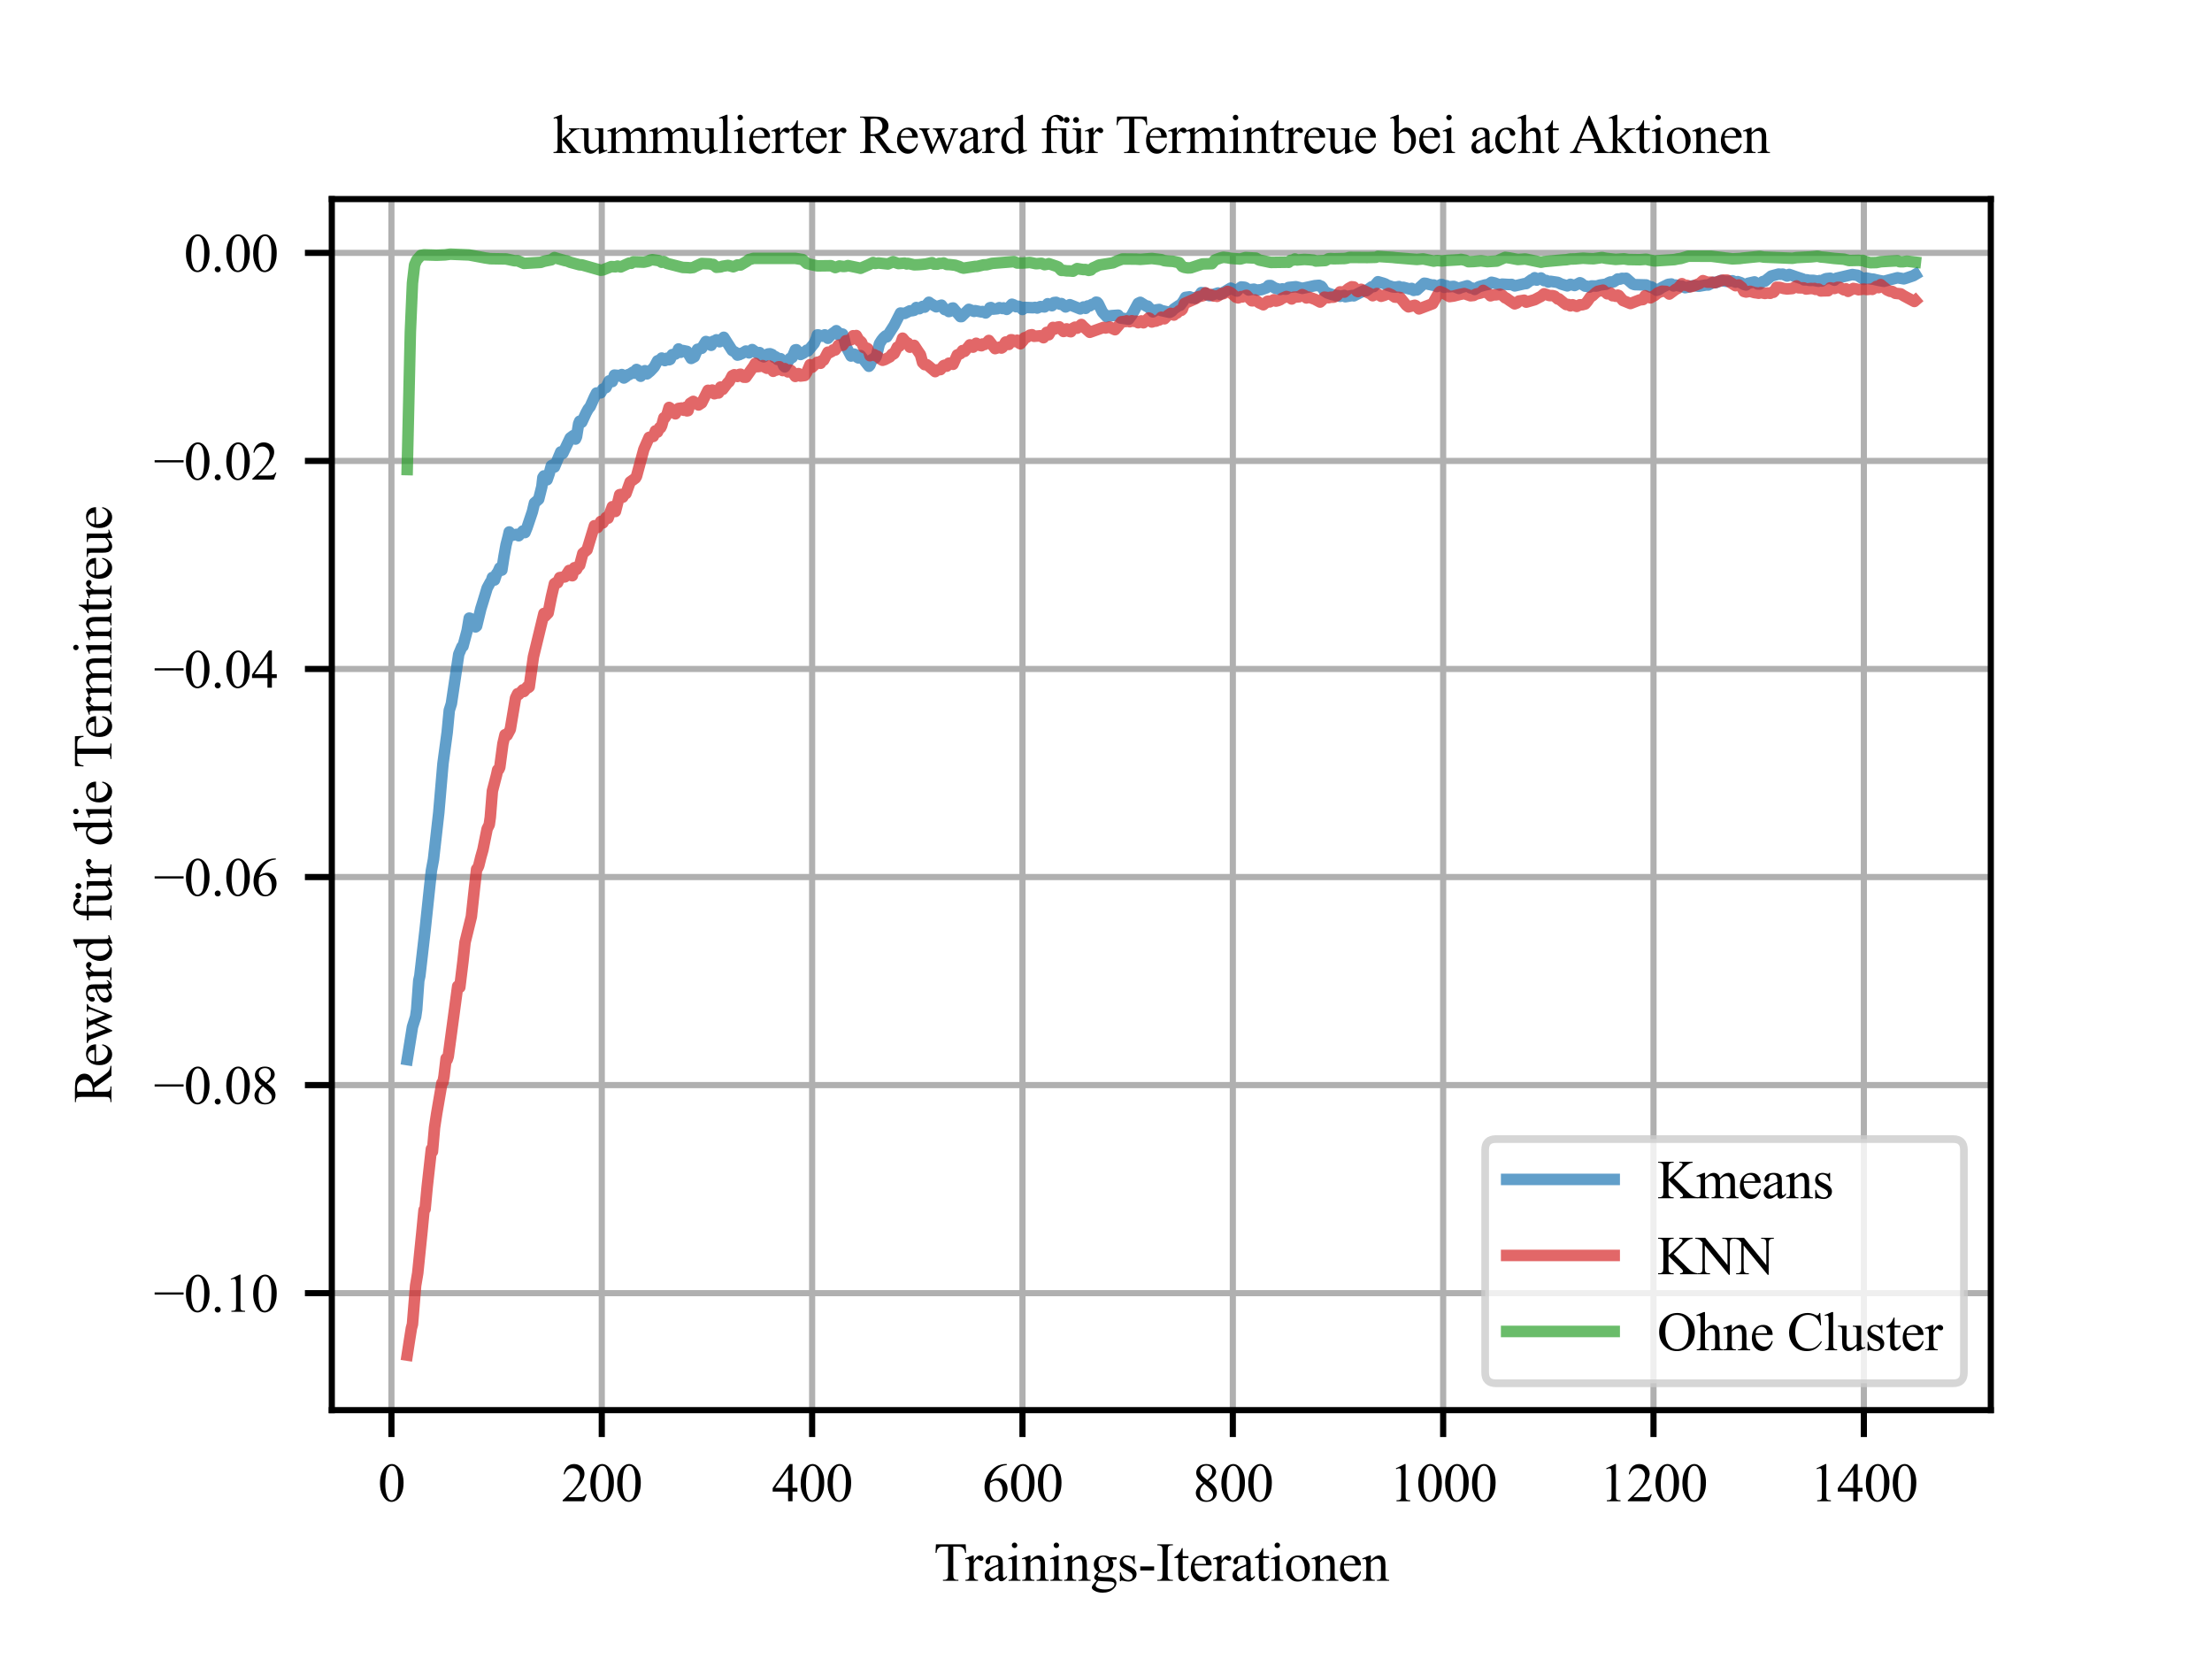 <?xml version="1.0" encoding="utf-8" standalone="no"?>
<!DOCTYPE svg PUBLIC "-//W3C//DTD SVG 1.1//EN"
  "http://www.w3.org/Graphics/SVG/1.1/DTD/svg11.dtd">
<svg xmlns:xlink="http://www.w3.org/1999/xlink" width="288pt" height="216pt" viewBox="0 0 288 216" xmlns="http://www.w3.org/2000/svg" version="1.1">
 <defs>
  <style type="text/css">*{stroke-linejoin: round; stroke-linecap: butt}</style>
 </defs>
 <g id="figure_1">
  <g id="patch_1">
   <path d="M 0 216 
L 288 216 
L 288 0 
L 0 0 
z
" style="fill: #ffffff"/>
  </g>
  <g id="axes_1">
   <g id="patch_2">
    <path d="M 43.2 183.6 
L 259.2 183.6 
L 259.2 25.92 
L 43.2 25.92 
z
" style="fill: #ffffff"/>
   </g>
   <g id="matplotlib.axis_1">
    <g id="xtick_1">
     <g id="line2d_1">
      <path d="M 50.964 183.6 
L 50.964 25.92 
" clip-path="url(#pd882bcc4fc)" style="fill: none; stroke: #b0b0b0; stroke-width: 0.8; stroke-linecap: square"/>
     </g>
     <g id="line2d_2">
      <defs>
       <path id="m9d22e55e0c" d="M 0 0 
L 0 3.5 
" style="stroke: #000000; stroke-width: 0.8"/>
      </defs>
      <g>
       <use xlink:href="#m9d22e55e0c" x="50.964" y="183.6" style="stroke: #000000; stroke-width: 0.8"/>
      </g>
     </g>
     <g id="text_1">
      <!-- 0 -->
      <g transform="translate(49.214 195.461) scale(0.07 -0.07)">
       <defs>
        <path id="TimesNewRomanPSMT-30" d="M 231 2094 
Q 231 2819 450 3342 
Q 669 3866 1031 4122 
Q 1313 4325 1613 4325 
Q 2100 4325 2488 3828 
Q 2972 3213 2972 2159 
Q 2972 1422 2759 906 
Q 2547 391 2217 158 
Q 1888 -75 1581 -75 
Q 975 -75 572 641 
Q 231 1244 231 2094 
z
M 844 2016 
Q 844 1141 1059 588 
Q 1238 122 1591 122 
Q 1759 122 1940 273 
Q 2122 425 2216 781 
Q 2359 1319 2359 2297 
Q 2359 3022 2209 3506 
Q 2097 3866 1919 4016 
Q 1791 4119 1609 4119 
Q 1397 4119 1231 3928 
Q 1006 3669 925 3112 
Q 844 2556 844 2016 
z
" transform="scale(0.016)"/>
       </defs>
       <use xlink:href="#TimesNewRomanPSMT-30"/>
      </g>
     </g>
    </g>
    <g id="xtick_2">
     <g id="line2d_3">
      <path d="M 78.351 183.6 
L 78.351 25.92 
" clip-path="url(#pd882bcc4fc)" style="fill: none; stroke: #b0b0b0; stroke-width: 0.8; stroke-linecap: square"/>
     </g>
     <g id="line2d_4">
      <g>
       <use xlink:href="#m9d22e55e0c" x="78.351" y="183.6" style="stroke: #000000; stroke-width: 0.8"/>
      </g>
     </g>
     <g id="text_2">
      <!-- 200 -->
      <g transform="translate(73.101 195.461) scale(0.07 -0.07)">
       <defs>
        <path id="TimesNewRomanPSMT-32" d="M 2934 816 
L 2638 0 
L 138 0 
L 138 116 
Q 1241 1122 1691 1759 
Q 2141 2397 2141 2925 
Q 2141 3328 1894 3587 
Q 1647 3847 1303 3847 
Q 991 3847 742 3664 
Q 494 3481 375 3128 
L 259 3128 
Q 338 3706 661 4015 
Q 984 4325 1469 4325 
Q 1984 4325 2329 3994 
Q 2675 3663 2675 3213 
Q 2675 2891 2525 2569 
Q 2294 2063 1775 1497 
Q 997 647 803 472 
L 1909 472 
Q 2247 472 2383 497 
Q 2519 522 2628 598 
Q 2738 675 2819 816 
L 2934 816 
z
" transform="scale(0.016)"/>
       </defs>
       <use xlink:href="#TimesNewRomanPSMT-32"/>
       <use xlink:href="#TimesNewRomanPSMT-30" x="50"/>
       <use xlink:href="#TimesNewRomanPSMT-30" x="100"/>
      </g>
     </g>
    </g>
    <g id="xtick_3">
     <g id="line2d_5">
      <path d="M 105.738 183.6 
L 105.738 25.92 
" clip-path="url(#pd882bcc4fc)" style="fill: none; stroke: #b0b0b0; stroke-width: 0.8; stroke-linecap: square"/>
     </g>
     <g id="line2d_6">
      <g>
       <use xlink:href="#m9d22e55e0c" x="105.738" y="183.6" style="stroke: #000000; stroke-width: 0.8"/>
      </g>
     </g>
     <g id="text_3">
      <!-- 400 -->
      <g transform="translate(100.488 195.461) scale(0.07 -0.07)">
       <defs>
        <path id="TimesNewRomanPSMT-34" d="M 2978 1563 
L 2978 1119 
L 2409 1119 
L 2409 0 
L 1894 0 
L 1894 1119 
L 100 1119 
L 100 1519 
L 2066 4325 
L 2409 4325 
L 2409 1563 
L 2978 1563 
z
M 1894 1563 
L 1894 3666 
L 406 1563 
L 1894 1563 
z
" transform="scale(0.016)"/>
       </defs>
       <use xlink:href="#TimesNewRomanPSMT-34"/>
       <use xlink:href="#TimesNewRomanPSMT-30" x="50"/>
       <use xlink:href="#TimesNewRomanPSMT-30" x="100"/>
      </g>
     </g>
    </g>
    <g id="xtick_4">
     <g id="line2d_7">
      <path d="M 133.125 183.6 
L 133.125 25.92 
" clip-path="url(#pd882bcc4fc)" style="fill: none; stroke: #b0b0b0; stroke-width: 0.8; stroke-linecap: square"/>
     </g>
     <g id="line2d_8">
      <g>
       <use xlink:href="#m9d22e55e0c" x="133.125" y="183.6" style="stroke: #000000; stroke-width: 0.8"/>
      </g>
     </g>
     <g id="text_4">
      <!-- 600 -->
      <g transform="translate(127.875 195.461) scale(0.07 -0.07)">
       <defs>
        <path id="TimesNewRomanPSMT-36" d="M 2869 4325 
L 2869 4209 
Q 2456 4169 2195 4045 
Q 1934 3922 1679 3669 
Q 1425 3416 1258 3105 
Q 1091 2794 978 2366 
Q 1428 2675 1881 2675 
Q 2316 2675 2634 2325 
Q 2953 1975 2953 1425 
Q 2953 894 2631 456 
Q 2244 -75 1606 -75 
Q 1172 -75 869 213 
Q 275 772 275 1663 
Q 275 2231 503 2743 
Q 731 3256 1154 3653 
Q 1578 4050 1965 4187 
Q 2353 4325 2688 4325 
L 2869 4325 
z
M 925 2138 
Q 869 1716 869 1456 
Q 869 1156 980 804 
Q 1091 453 1309 247 
Q 1469 100 1697 100 
Q 1969 100 2183 356 
Q 2397 613 2397 1088 
Q 2397 1622 2184 2012 
Q 1972 2403 1581 2403 
Q 1463 2403 1327 2353 
Q 1191 2303 925 2138 
z
" transform="scale(0.016)"/>
       </defs>
       <use xlink:href="#TimesNewRomanPSMT-36"/>
       <use xlink:href="#TimesNewRomanPSMT-30" x="50"/>
       <use xlink:href="#TimesNewRomanPSMT-30" x="100"/>
      </g>
     </g>
    </g>
    <g id="xtick_5">
     <g id="line2d_9">
      <path d="M 160.512 183.6 
L 160.512 25.92 
" clip-path="url(#pd882bcc4fc)" style="fill: none; stroke: #b0b0b0; stroke-width: 0.8; stroke-linecap: square"/>
     </g>
     <g id="line2d_10">
      <g>
       <use xlink:href="#m9d22e55e0c" x="160.512" y="183.6" style="stroke: #000000; stroke-width: 0.8"/>
      </g>
     </g>
     <g id="text_5">
      <!-- 800 -->
      <g transform="translate(155.262 195.461) scale(0.07 -0.07)">
       <defs>
        <path id="TimesNewRomanPSMT-38" d="M 1228 2134 
Q 725 2547 579 2797 
Q 434 3047 434 3316 
Q 434 3728 753 4026 
Q 1072 4325 1600 4325 
Q 2113 4325 2425 4047 
Q 2738 3769 2738 3413 
Q 2738 3175 2569 2928 
Q 2400 2681 1866 2347 
Q 2416 1922 2594 1678 
Q 2831 1359 2831 1006 
Q 2831 559 2490 242 
Q 2150 -75 1597 -75 
Q 994 -75 656 303 
Q 388 606 388 966 
Q 388 1247 577 1523 
Q 766 1800 1228 2134 
z
M 1719 2469 
Q 2094 2806 2194 3001 
Q 2294 3197 2294 3444 
Q 2294 3772 2109 3958 
Q 1925 4144 1606 4144 
Q 1288 4144 1088 3959 
Q 888 3775 888 3528 
Q 888 3366 970 3203 
Q 1053 3041 1206 2894 
L 1719 2469 
z
M 1375 2016 
Q 1116 1797 991 1539 
Q 866 1281 866 981 
Q 866 578 1086 336 
Q 1306 94 1647 94 
Q 1984 94 2187 284 
Q 2391 475 2391 747 
Q 2391 972 2272 1150 
Q 2050 1481 1375 2016 
z
" transform="scale(0.016)"/>
       </defs>
       <use xlink:href="#TimesNewRomanPSMT-38"/>
       <use xlink:href="#TimesNewRomanPSMT-30" x="50"/>
       <use xlink:href="#TimesNewRomanPSMT-30" x="100"/>
      </g>
     </g>
    </g>
    <g id="xtick_6">
     <g id="line2d_11">
      <path d="M 187.898 183.6 
L 187.898 25.92 
" clip-path="url(#pd882bcc4fc)" style="fill: none; stroke: #b0b0b0; stroke-width: 0.8; stroke-linecap: square"/>
     </g>
     <g id="line2d_12">
      <g>
       <use xlink:href="#m9d22e55e0c" x="187.898" y="183.6" style="stroke: #000000; stroke-width: 0.8"/>
      </g>
     </g>
     <g id="text_6">
      <!-- 1000 -->
      <g transform="translate(180.898 195.461) scale(0.07 -0.07)">
       <defs>
        <path id="TimesNewRomanPSMT-31" d="M 750 3822 
L 1781 4325 
L 1884 4325 
L 1884 747 
Q 1884 391 1914 303 
Q 1944 216 2037 169 
Q 2131 122 2419 116 
L 2419 0 
L 825 0 
L 825 116 
Q 1125 122 1212 167 
Q 1300 213 1334 289 
Q 1369 366 1369 747 
L 1369 3034 
Q 1369 3497 1338 3628 
Q 1316 3728 1258 3775 
Q 1200 3822 1119 3822 
Q 1003 3822 797 3725 
L 750 3822 
z
" transform="scale(0.016)"/>
       </defs>
       <use xlink:href="#TimesNewRomanPSMT-31"/>
       <use xlink:href="#TimesNewRomanPSMT-30" x="50"/>
       <use xlink:href="#TimesNewRomanPSMT-30" x="100"/>
       <use xlink:href="#TimesNewRomanPSMT-30" x="150"/>
      </g>
     </g>
    </g>
    <g id="xtick_7">
     <g id="line2d_13">
      <path d="M 215.285 183.6 
L 215.285 25.92 
" clip-path="url(#pd882bcc4fc)" style="fill: none; stroke: #b0b0b0; stroke-width: 0.8; stroke-linecap: square"/>
     </g>
     <g id="line2d_14">
      <g>
       <use xlink:href="#m9d22e55e0c" x="215.285" y="183.6" style="stroke: #000000; stroke-width: 0.8"/>
      </g>
     </g>
     <g id="text_7">
      <!-- 1200 -->
      <g transform="translate(208.285 195.461) scale(0.07 -0.07)">
       <use xlink:href="#TimesNewRomanPSMT-31"/>
       <use xlink:href="#TimesNewRomanPSMT-32" x="50"/>
       <use xlink:href="#TimesNewRomanPSMT-30" x="100"/>
       <use xlink:href="#TimesNewRomanPSMT-30" x="150"/>
      </g>
     </g>
    </g>
    <g id="xtick_8">
     <g id="line2d_15">
      <path d="M 242.672 183.6 
L 242.672 25.92 
" clip-path="url(#pd882bcc4fc)" style="fill: none; stroke: #b0b0b0; stroke-width: 0.8; stroke-linecap: square"/>
     </g>
     <g id="line2d_16">
      <g>
       <use xlink:href="#m9d22e55e0c" x="242.672" y="183.6" style="stroke: #000000; stroke-width: 0.8"/>
      </g>
     </g>
     <g id="text_8">
      <!-- 1400 -->
      <g transform="translate(235.672 195.461) scale(0.07 -0.07)">
       <use xlink:href="#TimesNewRomanPSMT-31"/>
       <use xlink:href="#TimesNewRomanPSMT-34" x="50"/>
       <use xlink:href="#TimesNewRomanPSMT-30" x="100"/>
       <use xlink:href="#TimesNewRomanPSMT-30" x="150"/>
      </g>
     </g>
    </g>
    <g id="text_9">
     <!-- Trainings-Iterationen -->
     <g transform="translate(121.585 205.819) scale(0.07 -0.07)">
      <defs>
       <path id="TimesNewRomanPSMT-54" d="M 3703 4238 
L 3750 3244 
L 3631 3244 
Q 3597 3506 3538 3619 
Q 3441 3800 3280 3886 
Q 3119 3972 2856 3972 
L 2259 3972 
L 2259 734 
Q 2259 344 2344 247 
Q 2463 116 2709 116 
L 2856 116 
L 2856 0 
L 1059 0 
L 1059 116 
L 1209 116 
Q 1478 116 1591 278 
Q 1659 378 1659 734 
L 1659 3972 
L 1150 3972 
Q 853 3972 728 3928 
Q 566 3869 450 3700 
Q 334 3531 313 3244 
L 194 3244 
L 244 4238 
L 3703 4238 
z
" transform="scale(0.016)"/>
       <path id="TimesNewRomanPSMT-72" d="M 1038 2947 
L 1038 2303 
Q 1397 2947 1775 2947 
Q 1947 2947 2059 2842 
Q 2172 2738 2172 2600 
Q 2172 2478 2090 2393 
Q 2009 2309 1897 2309 
Q 1788 2309 1652 2417 
Q 1516 2525 1450 2525 
Q 1394 2525 1328 2463 
Q 1188 2334 1038 2041 
L 1038 669 
Q 1038 431 1097 309 
Q 1138 225 1241 169 
Q 1344 113 1538 113 
L 1538 0 
L 72 0 
L 72 113 
Q 291 113 397 181 
Q 475 231 506 341 
Q 522 394 522 644 
L 522 1753 
Q 522 2253 501 2348 
Q 481 2444 426 2487 
Q 372 2531 291 2531 
Q 194 2531 72 2484 
L 41 2597 
L 906 2947 
L 1038 2947 
z
" transform="scale(0.016)"/>
       <path id="TimesNewRomanPSMT-61" d="M 1822 413 
Q 1381 72 1269 19 
Q 1100 -59 909 -59 
Q 613 -59 420 144 
Q 228 347 228 678 
Q 228 888 322 1041 
Q 450 1253 767 1440 
Q 1084 1628 1822 1897 
L 1822 2009 
Q 1822 2438 1686 2597 
Q 1550 2756 1291 2756 
Q 1094 2756 978 2650 
Q 859 2544 859 2406 
L 866 2225 
Q 866 2081 792 2003 
Q 719 1925 600 1925 
Q 484 1925 411 2006 
Q 338 2088 338 2228 
Q 338 2497 613 2722 
Q 888 2947 1384 2947 
Q 1766 2947 2009 2819 
Q 2194 2722 2281 2516 
Q 2338 2381 2338 1966 
L 2338 994 
Q 2338 584 2353 492 
Q 2369 400 2405 369 
Q 2441 338 2488 338 
Q 2538 338 2575 359 
Q 2641 400 2828 588 
L 2828 413 
Q 2478 -56 2159 -56 
Q 2006 -56 1915 50 
Q 1825 156 1822 413 
z
M 1822 616 
L 1822 1706 
Q 1350 1519 1213 1441 
Q 966 1303 859 1153 
Q 753 1003 753 825 
Q 753 600 887 451 
Q 1022 303 1197 303 
Q 1434 303 1822 616 
z
" transform="scale(0.016)"/>
       <path id="TimesNewRomanPSMT-69" d="M 928 4444 
Q 1059 4444 1151 4351 
Q 1244 4259 1244 4128 
Q 1244 3997 1151 3903 
Q 1059 3809 928 3809 
Q 797 3809 703 3903 
Q 609 3997 609 4128 
Q 609 4259 701 4351 
Q 794 4444 928 4444 
z
M 1188 2947 
L 1188 647 
Q 1188 378 1227 289 
Q 1266 200 1342 156 
Q 1419 113 1622 113 
L 1622 0 
L 231 0 
L 231 113 
Q 441 113 512 153 
Q 584 194 626 287 
Q 669 381 669 647 
L 669 1750 
Q 669 2216 641 2353 
Q 619 2453 572 2492 
Q 525 2531 444 2531 
Q 356 2531 231 2484 
L 188 2597 
L 1050 2947 
L 1188 2947 
z
" transform="scale(0.016)"/>
       <path id="TimesNewRomanPSMT-6e" d="M 1034 2341 
Q 1538 2947 1994 2947 
Q 2228 2947 2397 2830 
Q 2566 2713 2666 2444 
Q 2734 2256 2734 1869 
L 2734 647 
Q 2734 375 2778 278 
Q 2813 200 2889 156 
Q 2966 113 3172 113 
L 3172 0 
L 1756 0 
L 1756 113 
L 1816 113 
Q 2016 113 2095 173 
Q 2175 234 2206 353 
Q 2219 400 2219 647 
L 2219 1819 
Q 2219 2209 2117 2386 
Q 2016 2563 1775 2563 
Q 1403 2563 1034 2156 
L 1034 647 
Q 1034 356 1069 288 
Q 1113 197 1189 155 
Q 1266 113 1500 113 
L 1500 0 
L 84 0 
L 84 113 
L 147 113 
Q 366 113 442 223 
Q 519 334 519 647 
L 519 1709 
Q 519 2225 495 2337 
Q 472 2450 423 2490 
Q 375 2531 294 2531 
Q 206 2531 84 2484 
L 38 2597 
L 900 2947 
L 1034 2947 
L 1034 2341 
z
" transform="scale(0.016)"/>
       <path id="TimesNewRomanPSMT-67" d="M 966 1044 
Q 703 1172 562 1401 
Q 422 1631 422 1909 
Q 422 2334 742 2640 
Q 1063 2947 1563 2947 
Q 1972 2947 2272 2747 
L 2878 2747 
Q 3013 2747 3034 2739 
Q 3056 2731 3066 2713 
Q 3084 2684 3084 2613 
Q 3084 2531 3069 2500 
Q 3059 2484 3036 2475 
Q 3013 2466 2878 2466 
L 2506 2466 
Q 2681 2241 2681 1891 
Q 2681 1491 2375 1206 
Q 2069 922 1553 922 
Q 1341 922 1119 984 
Q 981 866 932 777 
Q 884 688 884 625 
Q 884 572 936 522 
Q 988 472 1138 450 
Q 1225 438 1575 428 
Q 2219 413 2409 384 
Q 2700 344 2873 169 
Q 3047 -6 3047 -263 
Q 3047 -616 2716 -925 
Q 2228 -1381 1444 -1381 
Q 841 -1381 425 -1109 
Q 191 -953 191 -784 
Q 191 -709 225 -634 
Q 278 -519 444 -313 
Q 466 -284 763 25 
Q 600 122 533 198 
Q 466 275 466 372 
Q 466 481 555 628 
Q 644 775 966 1044 
z
M 1509 2797 
Q 1278 2797 1122 2612 
Q 966 2428 966 2047 
Q 966 1553 1178 1281 
Q 1341 1075 1591 1075 
Q 1828 1075 1981 1253 
Q 2134 1431 2134 1813 
Q 2134 2309 1919 2591 
Q 1759 2797 1509 2797 
z
M 934 0 
Q 788 -159 713 -296 
Q 638 -434 638 -550 
Q 638 -700 819 -813 
Q 1131 -1006 1722 -1006 
Q 2284 -1006 2551 -807 
Q 2819 -609 2819 -384 
Q 2819 -222 2659 -153 
Q 2497 -84 2016 -72 
Q 1313 -53 934 0 
z
" transform="scale(0.016)"/>
       <path id="TimesNewRomanPSMT-73" d="M 2050 2947 
L 2050 1972 
L 1947 1972 
Q 1828 2431 1642 2597 
Q 1456 2763 1169 2763 
Q 950 2763 815 2647 
Q 681 2531 681 2391 
Q 681 2216 781 2091 
Q 878 1963 1175 1819 
L 1631 1597 
Q 2266 1288 2266 781 
Q 2266 391 1970 151 
Q 1675 -88 1309 -88 
Q 1047 -88 709 6 
Q 606 38 541 38 
Q 469 38 428 -44 
L 325 -44 
L 325 978 
L 428 978 
Q 516 541 762 319 
Q 1009 97 1316 97 
Q 1531 97 1667 223 
Q 1803 350 1803 528 
Q 1803 744 1651 891 
Q 1500 1038 1047 1263 
Q 594 1488 453 1669 
Q 313 1847 313 2119 
Q 313 2472 555 2709 
Q 797 2947 1181 2947 
Q 1350 2947 1591 2875 
Q 1750 2828 1803 2828 
Q 1853 2828 1881 2850 
Q 1909 2872 1947 2947 
L 2050 2947 
z
" transform="scale(0.016)"/>
       <path id="TimesNewRomanPSMT-2d" d="M 259 1672 
L 1875 1672 
L 1875 1200 
L 259 1200 
L 259 1672 
z
" transform="scale(0.016)"/>
       <path id="TimesNewRomanPSMT-49" d="M 1975 116 
L 1975 0 
L 159 0 
L 159 116 
L 309 116 
Q 572 116 691 269 
Q 766 369 766 750 
L 766 3488 
Q 766 3809 725 3913 
Q 694 3991 597 4047 
Q 459 4122 309 4122 
L 159 4122 
L 159 4238 
L 1975 4238 
L 1975 4122 
L 1822 4122 
Q 1563 4122 1444 3969 
Q 1366 3869 1366 3488 
L 1366 750 
Q 1366 428 1406 325 
Q 1438 247 1538 191 
Q 1672 116 1822 116 
L 1975 116 
z
" transform="scale(0.016)"/>
       <path id="TimesNewRomanPSMT-74" d="M 1031 3803 
L 1031 2863 
L 1700 2863 
L 1700 2644 
L 1031 2644 
L 1031 788 
Q 1031 509 1111 412 
Q 1191 316 1316 316 
Q 1419 316 1516 380 
Q 1613 444 1666 569 
L 1788 569 
Q 1678 263 1478 108 
Q 1278 -47 1066 -47 
Q 922 -47 784 33 
Q 647 113 581 261 
Q 516 409 516 719 
L 516 2644 
L 63 2644 
L 63 2747 
Q 234 2816 414 2980 
Q 594 3144 734 3369 
Q 806 3488 934 3803 
L 1031 3803 
z
" transform="scale(0.016)"/>
       <path id="TimesNewRomanPSMT-65" d="M 681 1784 
Q 678 1147 991 784 
Q 1303 422 1725 422 
Q 2006 422 2214 576 
Q 2422 731 2563 1106 
L 2659 1044 
Q 2594 616 2278 264 
Q 1963 -88 1488 -88 
Q 972 -88 605 314 
Q 238 716 238 1394 
Q 238 2128 614 2539 
Q 991 2950 1559 2950 
Q 2041 2950 2350 2633 
Q 2659 2316 2659 1784 
L 681 1784 
z
M 681 1966 
L 2006 1966 
Q 1991 2241 1941 2353 
Q 1863 2528 1708 2628 
Q 1553 2728 1384 2728 
Q 1125 2728 920 2526 
Q 716 2325 681 1966 
z
" transform="scale(0.016)"/>
       <path id="TimesNewRomanPSMT-6f" d="M 1600 2947 
Q 2250 2947 2644 2453 
Q 2978 2031 2978 1484 
Q 2978 1100 2793 706 
Q 2609 313 2286 112 
Q 1963 -88 1566 -88 
Q 919 -88 538 428 
Q 216 863 216 1403 
Q 216 1797 411 2186 
Q 606 2575 925 2761 
Q 1244 2947 1600 2947 
z
M 1503 2744 
Q 1338 2744 1170 2645 
Q 1003 2547 900 2300 
Q 797 2053 797 1666 
Q 797 1041 1045 587 
Q 1294 134 1700 134 
Q 2003 134 2200 384 
Q 2397 634 2397 1244 
Q 2397 2006 2069 2444 
Q 1847 2744 1503 2744 
z
" transform="scale(0.016)"/>
      </defs>
      <use xlink:href="#TimesNewRomanPSMT-54"/>
      <use xlink:href="#TimesNewRomanPSMT-72" x="57.584"/>
      <use xlink:href="#TimesNewRomanPSMT-61" x="90.885"/>
      <use xlink:href="#TimesNewRomanPSMT-69" x="135.27"/>
      <use xlink:href="#TimesNewRomanPSMT-6e" x="163.053"/>
      <use xlink:href="#TimesNewRomanPSMT-69" x="213.053"/>
      <use xlink:href="#TimesNewRomanPSMT-6e" x="240.836"/>
      <use xlink:href="#TimesNewRomanPSMT-67" x="290.836"/>
      <use xlink:href="#TimesNewRomanPSMT-73" x="340.836"/>
      <use xlink:href="#TimesNewRomanPSMT-2d" x="379.752"/>
      <use xlink:href="#TimesNewRomanPSMT-49" x="413.053"/>
      <use xlink:href="#TimesNewRomanPSMT-74" x="446.354"/>
      <use xlink:href="#TimesNewRomanPSMT-65" x="474.137"/>
      <use xlink:href="#TimesNewRomanPSMT-72" x="518.521"/>
      <use xlink:href="#TimesNewRomanPSMT-61" x="551.822"/>
      <use xlink:href="#TimesNewRomanPSMT-74" x="596.207"/>
      <use xlink:href="#TimesNewRomanPSMT-69" x="623.99"/>
      <use xlink:href="#TimesNewRomanPSMT-6f" x="651.773"/>
      <use xlink:href="#TimesNewRomanPSMT-6e" x="701.773"/>
      <use xlink:href="#TimesNewRomanPSMT-65" x="751.773"/>
      <use xlink:href="#TimesNewRomanPSMT-6e" x="796.158"/>
     </g>
    </g>
   </g>
   <g id="matplotlib.axis_2">
    <g id="ytick_1">
     <g id="line2d_17">
      <path d="M 43.2 168.367 
L 259.2 168.367 
" clip-path="url(#pd882bcc4fc)" style="fill: none; stroke: #b0b0b0; stroke-width: 0.8; stroke-linecap: square"/>
     </g>
     <g id="line2d_18">
      <defs>
       <path id="m381cf96269" d="M 0 0 
L -3.5 0 
" style="stroke: #000000; stroke-width: 0.8"/>
      </defs>
      <g>
       <use xlink:href="#m381cf96269" x="43.2" y="168.367" style="stroke: #000000; stroke-width: 0.8"/>
      </g>
     </g>
     <g id="text_10">
      <!-- −0.10 -->
      <g transform="translate(20.003 170.797) scale(0.07 -0.07)">
       <defs>
        <path id="TimesNewRomanPSMT-2212" d="M 3484 2000 
L 116 2000 
L 116 2256 
L 3484 2256 
L 3484 2000 
z
" transform="scale(0.016)"/>
        <path id="TimesNewRomanPSMT-2e" d="M 800 606 
Q 947 606 1047 504 
Q 1147 403 1147 259 
Q 1147 116 1045 14 
Q 944 -88 800 -88 
Q 656 -88 554 14 
Q 453 116 453 259 
Q 453 406 554 506 
Q 656 606 800 606 
z
" transform="scale(0.016)"/>
       </defs>
       <use xlink:href="#TimesNewRomanPSMT-2212"/>
       <use xlink:href="#TimesNewRomanPSMT-30" x="56.396"/>
       <use xlink:href="#TimesNewRomanPSMT-2e" x="106.396"/>
       <use xlink:href="#TimesNewRomanPSMT-31" x="131.396"/>
       <use xlink:href="#TimesNewRomanPSMT-30" x="181.396"/>
      </g>
     </g>
    </g>
    <g id="ytick_2">
     <g id="line2d_19">
      <path d="M 43.2 141.278 
L 259.2 141.278 
" clip-path="url(#pd882bcc4fc)" style="fill: none; stroke: #b0b0b0; stroke-width: 0.8; stroke-linecap: square"/>
     </g>
     <g id="line2d_20">
      <g>
       <use xlink:href="#m381cf96269" x="43.2" y="141.278" style="stroke: #000000; stroke-width: 0.8"/>
      </g>
     </g>
     <g id="text_11">
      <!-- −0.08 -->
      <g transform="translate(20.003 143.709) scale(0.07 -0.07)">
       <use xlink:href="#TimesNewRomanPSMT-2212"/>
       <use xlink:href="#TimesNewRomanPSMT-30" x="56.396"/>
       <use xlink:href="#TimesNewRomanPSMT-2e" x="106.396"/>
       <use xlink:href="#TimesNewRomanPSMT-30" x="131.396"/>
       <use xlink:href="#TimesNewRomanPSMT-38" x="181.396"/>
      </g>
     </g>
    </g>
    <g id="ytick_3">
     <g id="line2d_21">
      <path d="M 43.2 114.19 
L 259.2 114.19 
" clip-path="url(#pd882bcc4fc)" style="fill: none; stroke: #b0b0b0; stroke-width: 0.8; stroke-linecap: square"/>
     </g>
     <g id="line2d_22">
      <g>
       <use xlink:href="#m381cf96269" x="43.2" y="114.19" style="stroke: #000000; stroke-width: 0.8"/>
      </g>
     </g>
     <g id="text_12">
      <!-- −0.06 -->
      <g transform="translate(20.003 116.62) scale(0.07 -0.07)">
       <use xlink:href="#TimesNewRomanPSMT-2212"/>
       <use xlink:href="#TimesNewRomanPSMT-30" x="56.396"/>
       <use xlink:href="#TimesNewRomanPSMT-2e" x="106.396"/>
       <use xlink:href="#TimesNewRomanPSMT-30" x="131.396"/>
       <use xlink:href="#TimesNewRomanPSMT-36" x="181.396"/>
      </g>
     </g>
    </g>
    <g id="ytick_4">
     <g id="line2d_23">
      <path d="M 43.2 87.101 
L 259.2 87.101 
" clip-path="url(#pd882bcc4fc)" style="fill: none; stroke: #b0b0b0; stroke-width: 0.8; stroke-linecap: square"/>
     </g>
     <g id="line2d_24">
      <g>
       <use xlink:href="#m381cf96269" x="43.2" y="87.101" style="stroke: #000000; stroke-width: 0.8"/>
      </g>
     </g>
     <g id="text_13">
      <!-- −0.04 -->
      <g transform="translate(20.003 89.532) scale(0.07 -0.07)">
       <use xlink:href="#TimesNewRomanPSMT-2212"/>
       <use xlink:href="#TimesNewRomanPSMT-30" x="56.396"/>
       <use xlink:href="#TimesNewRomanPSMT-2e" x="106.396"/>
       <use xlink:href="#TimesNewRomanPSMT-30" x="131.396"/>
       <use xlink:href="#TimesNewRomanPSMT-34" x="181.396"/>
      </g>
     </g>
    </g>
    <g id="ytick_5">
     <g id="line2d_25">
      <path d="M 43.2 60.013 
L 259.2 60.013 
" clip-path="url(#pd882bcc4fc)" style="fill: none; stroke: #b0b0b0; stroke-width: 0.8; stroke-linecap: square"/>
     </g>
     <g id="line2d_26">
      <g>
       <use xlink:href="#m381cf96269" x="43.2" y="60.013" style="stroke: #000000; stroke-width: 0.8"/>
      </g>
     </g>
     <g id="text_14">
      <!-- −0.02 -->
      <g transform="translate(20.003 62.443) scale(0.07 -0.07)">
       <use xlink:href="#TimesNewRomanPSMT-2212"/>
       <use xlink:href="#TimesNewRomanPSMT-30" x="56.396"/>
       <use xlink:href="#TimesNewRomanPSMT-2e" x="106.396"/>
       <use xlink:href="#TimesNewRomanPSMT-30" x="131.396"/>
       <use xlink:href="#TimesNewRomanPSMT-32" x="181.396"/>
      </g>
     </g>
    </g>
    <g id="ytick_6">
     <g id="line2d_27">
      <path d="M 43.2 32.925 
L 259.2 32.925 
" clip-path="url(#pd882bcc4fc)" style="fill: none; stroke: #b0b0b0; stroke-width: 0.8; stroke-linecap: square"/>
     </g>
     <g id="line2d_28">
      <g>
       <use xlink:href="#m381cf96269" x="43.2" y="32.925" style="stroke: #000000; stroke-width: 0.8"/>
      </g>
     </g>
     <g id="text_15">
      <!-- 0.00 -->
      <g transform="translate(23.95 35.355) scale(0.07 -0.07)">
       <use xlink:href="#TimesNewRomanPSMT-30"/>
       <use xlink:href="#TimesNewRomanPSMT-2e" x="50"/>
       <use xlink:href="#TimesNewRomanPSMT-30" x="75"/>
       <use xlink:href="#TimesNewRomanPSMT-30" x="125"/>
      </g>
     </g>
    </g>
    <g id="text_16">
     <!-- Reward für die Termintreue -->
     <g transform="translate(14.505 143.617) rotate(-90) scale(0.07 -0.07)">
      <defs>
       <path id="TimesNewRomanPSMT-52" d="M 4325 0 
L 3194 0 
L 1759 1981 
Q 1600 1975 1500 1975 
Q 1459 1975 1412 1976 
Q 1366 1978 1316 1981 
L 1316 750 
Q 1316 350 1403 253 
Q 1522 116 1759 116 
L 1925 116 
L 1925 0 
L 109 0 
L 109 116 
L 269 116 
Q 538 116 653 291 
Q 719 388 719 750 
L 719 3488 
Q 719 3888 631 3984 
Q 509 4122 269 4122 
L 109 4122 
L 109 4238 
L 1653 4238 
Q 2328 4238 2648 4139 
Q 2969 4041 3192 3777 
Q 3416 3513 3416 3147 
Q 3416 2756 3161 2468 
Q 2906 2181 2372 2063 
L 3247 847 
Q 3547 428 3762 290 
Q 3978 153 4325 116 
L 4325 0 
z
M 1316 2178 
Q 1375 2178 1419 2176 
Q 1463 2175 1491 2175 
Q 2097 2175 2405 2437 
Q 2713 2700 2713 3106 
Q 2713 3503 2464 3751 
Q 2216 4000 1806 4000 
Q 1625 4000 1316 3941 
L 1316 2178 
z
" transform="scale(0.016)"/>
       <path id="TimesNewRomanPSMT-77" d="M 41 2863 
L 1241 2863 
L 1241 2747 
Q 1075 2734 1023 2687 
Q 972 2641 972 2553 
Q 972 2456 1025 2319 
L 1638 672 
L 2253 2013 
L 2091 2434 
Q 2016 2622 1894 2694 
Q 1825 2738 1638 2747 
L 1638 2863 
L 3000 2863 
L 3000 2747 
Q 2775 2738 2681 2666 
Q 2619 2616 2619 2506 
Q 2619 2444 2644 2378 
L 3294 734 
L 3897 2319 
Q 3959 2488 3959 2588 
Q 3959 2647 3898 2694 
Q 3838 2741 3659 2747 
L 3659 2863 
L 4563 2863 
L 4563 2747 
Q 4291 2706 4163 2378 
L 3206 -88 
L 3078 -88 
L 2363 1741 
L 1528 -88 
L 1413 -88 
L 494 2319 
Q 403 2547 315 2626 
Q 228 2706 41 2747 
L 41 2863 
z
" transform="scale(0.016)"/>
       <path id="TimesNewRomanPSMT-64" d="M 2222 322 
Q 2013 103 1813 7 
Q 1613 -88 1381 -88 
Q 913 -88 563 304 
Q 213 697 213 1313 
Q 213 1928 600 2439 
Q 988 2950 1597 2950 
Q 1975 2950 2222 2709 
L 2222 3238 
Q 2222 3728 2198 3840 
Q 2175 3953 2125 3993 
Q 2075 4034 2000 4034 
Q 1919 4034 1784 3984 
L 1744 4094 
L 2597 4444 
L 2738 4444 
L 2738 1134 
Q 2738 631 2761 520 
Q 2784 409 2836 365 
Q 2888 322 2956 322 
Q 3041 322 3181 375 
L 3216 266 
L 2366 -88 
L 2222 -88 
L 2222 322 
z
M 2222 541 
L 2222 2016 
Q 2203 2228 2109 2403 
Q 2016 2578 1861 2667 
Q 1706 2756 1559 2756 
Q 1284 2756 1069 2509 
Q 784 2184 784 1559 
Q 784 928 1059 592 
Q 1334 256 1672 256 
Q 1956 256 2222 541 
z
" transform="scale(0.016)"/>
       <path id="TimesNewRomanPSMT-20" transform="scale(0.016)"/>
       <path id="TimesNewRomanPSMT-66" d="M 1319 2638 
L 1319 756 
Q 1319 356 1406 250 
Q 1522 113 1716 113 
L 1975 113 
L 1975 0 
L 266 0 
L 266 113 
L 394 113 
Q 519 113 622 175 
Q 725 238 764 344 
Q 803 450 803 756 
L 803 2638 
L 247 2638 
L 247 2863 
L 803 2863 
L 803 3050 
Q 803 3478 940 3775 
Q 1078 4072 1361 4255 
Q 1644 4438 1997 4438 
Q 2325 4438 2600 4225 
Q 2781 4084 2781 3909 
Q 2781 3816 2700 3733 
Q 2619 3650 2525 3650 
Q 2453 3650 2373 3701 
Q 2294 3753 2178 3923 
Q 2063 4094 1966 4153 
Q 1869 4213 1750 4213 
Q 1606 4213 1506 4136 
Q 1406 4059 1362 3898 
Q 1319 3738 1319 3069 
L 1319 2863 
L 2056 2863 
L 2056 2638 
L 1319 2638 
z
" transform="scale(0.016)"/>
       <path id="TimesNewRomanPSMT-fc" d="M 2709 2863 
L 2709 1128 
Q 2709 631 2732 520 
Q 2756 409 2807 365 
Q 2859 322 2928 322 
Q 3025 322 3147 375 
L 3191 266 
L 2334 -88 
L 2194 -88 
L 2194 519 
Q 1825 119 1631 15 
Q 1438 -88 1222 -88 
Q 981 -88 804 51 
Q 628 191 559 409 
Q 491 628 491 1028 
L 491 2306 
Q 491 2509 447 2587 
Q 403 2666 317 2708 
Q 231 2750 6 2747 
L 6 2863 
L 1009 2863 
L 1009 947 
Q 1009 547 1148 422 
Q 1288 297 1484 297 
Q 1619 297 1789 381 
Q 1959 466 2194 703 
L 2194 2325 
Q 2194 2569 2105 2655 
Q 2016 2741 1734 2747 
L 1734 2863 
L 2709 2863 
z
M 2147 4178 
Q 2287 4178 2385 4078 
Q 2484 3978 2484 3838 
Q 2484 3697 2385 3598 
Q 2287 3500 2147 3500 
Q 2006 3500 1906 3598 
Q 1806 3697 1806 3838 
Q 1806 3978 1906 4078 
Q 2006 4178 2147 4178 
z
M 1044 4178 
Q 1187 4178 1285 4078 
Q 1384 3978 1384 3838 
Q 1384 3697 1284 3598 
Q 1184 3500 1047 3500 
Q 906 3500 806 3598 
Q 706 3697 706 3838 
Q 706 3978 804 4078 
Q 903 4178 1044 4178 
z
" transform="scale(0.016)"/>
       <path id="TimesNewRomanPSMT-6d" d="M 1050 2338 
Q 1363 2650 1419 2697 
Q 1559 2816 1721 2881 
Q 1884 2947 2044 2947 
Q 2313 2947 2506 2790 
Q 2700 2634 2766 2338 
Q 3088 2713 3309 2830 
Q 3531 2947 3766 2947 
Q 3994 2947 4170 2830 
Q 4347 2713 4450 2447 
Q 4519 2266 4519 1878 
L 4519 647 
Q 4519 378 4559 278 
Q 4591 209 4675 161 
Q 4759 113 4950 113 
L 4950 0 
L 3538 0 
L 3538 113 
L 3597 113 
Q 3781 113 3884 184 
Q 3956 234 3988 344 
Q 4000 397 4000 647 
L 4000 1878 
Q 4000 2228 3916 2372 
Q 3794 2572 3525 2572 
Q 3359 2572 3192 2489 
Q 3025 2406 2788 2181 
L 2781 2147 
L 2788 2013 
L 2788 647 
Q 2788 353 2820 281 
Q 2853 209 2943 161 
Q 3034 113 3253 113 
L 3253 0 
L 1806 0 
L 1806 113 
Q 2044 113 2133 169 
Q 2222 225 2256 338 
Q 2272 391 2272 647 
L 2272 1878 
Q 2272 2228 2169 2381 
Q 2031 2581 1784 2581 
Q 1616 2581 1450 2491 
Q 1191 2353 1050 2181 
L 1050 647 
Q 1050 366 1089 281 
Q 1128 197 1204 155 
Q 1281 113 1516 113 
L 1516 0 
L 100 0 
L 100 113 
Q 297 113 375 155 
Q 453 197 493 289 
Q 534 381 534 647 
L 534 1741 
Q 534 2213 506 2350 
Q 484 2453 437 2492 
Q 391 2531 309 2531 
Q 222 2531 100 2484 
L 53 2597 
L 916 2947 
L 1050 2947 
L 1050 2338 
z
" transform="scale(0.016)"/>
       <path id="TimesNewRomanPSMT-75" d="M 2709 2863 
L 2709 1128 
Q 2709 631 2732 520 
Q 2756 409 2807 365 
Q 2859 322 2928 322 
Q 3025 322 3147 375 
L 3191 266 
L 2334 -88 
L 2194 -88 
L 2194 519 
Q 1825 119 1631 15 
Q 1438 -88 1222 -88 
Q 981 -88 804 51 
Q 628 191 559 409 
Q 491 628 491 1028 
L 491 2306 
Q 491 2509 447 2587 
Q 403 2666 317 2708 
Q 231 2750 6 2747 
L 6 2863 
L 1009 2863 
L 1009 947 
Q 1009 547 1148 422 
Q 1288 297 1484 297 
Q 1619 297 1789 381 
Q 1959 466 2194 703 
L 2194 2325 
Q 2194 2569 2105 2655 
Q 2016 2741 1734 2747 
L 1734 2863 
L 2709 2863 
z
" transform="scale(0.016)"/>
      </defs>
      <use xlink:href="#TimesNewRomanPSMT-52"/>
      <use xlink:href="#TimesNewRomanPSMT-65" x="66.699"/>
      <use xlink:href="#TimesNewRomanPSMT-77" x="111.084"/>
      <use xlink:href="#TimesNewRomanPSMT-61" x="183.301"/>
      <use xlink:href="#TimesNewRomanPSMT-72" x="227.686"/>
      <use xlink:href="#TimesNewRomanPSMT-64" x="260.986"/>
      <use xlink:href="#TimesNewRomanPSMT-20" x="310.986"/>
      <use xlink:href="#TimesNewRomanPSMT-66" x="335.986"/>
      <use xlink:href="#TimesNewRomanPSMT-fc" x="369.287"/>
      <use xlink:href="#TimesNewRomanPSMT-72" x="419.287"/>
      <use xlink:href="#TimesNewRomanPSMT-20" x="452.588"/>
      <use xlink:href="#TimesNewRomanPSMT-64" x="477.588"/>
      <use xlink:href="#TimesNewRomanPSMT-69" x="527.588"/>
      <use xlink:href="#TimesNewRomanPSMT-65" x="555.371"/>
      <use xlink:href="#TimesNewRomanPSMT-20" x="599.756"/>
      <use xlink:href="#TimesNewRomanPSMT-54" x="623.006"/>
      <use xlink:href="#TimesNewRomanPSMT-65" x="677.09"/>
      <use xlink:href="#TimesNewRomanPSMT-72" x="721.475"/>
      <use xlink:href="#TimesNewRomanPSMT-6d" x="754.775"/>
      <use xlink:href="#TimesNewRomanPSMT-69" x="832.559"/>
      <use xlink:href="#TimesNewRomanPSMT-6e" x="860.342"/>
      <use xlink:href="#TimesNewRomanPSMT-74" x="910.342"/>
      <use xlink:href="#TimesNewRomanPSMT-72" x="938.125"/>
      <use xlink:href="#TimesNewRomanPSMT-65" x="971.426"/>
      <use xlink:href="#TimesNewRomanPSMT-75" x="1015.811"/>
      <use xlink:href="#TimesNewRomanPSMT-65" x="1065.811"/>
     </g>
    </g>
   </g>
   <g id="line2d_29">
    <path d="M 53.018 137.961 
L 53.703 133.687 
L 54.114 132.385 
L 54.251 131.433 
L 54.524 127.67 
L 54.661 127.058 
L 55.346 121.102 
L 55.894 115.899 
L 56.168 113.358 
L 56.442 111.885 
L 57.126 105.815 
L 57.674 99.426 
L 58.222 95.357 
L 58.496 92.484 
L 58.769 91.617 
L 59.728 85.178 
L 60.139 84.206 
L 60.276 84.154 
L 60.823 82.106 
L 61.097 80.478 
L 61.234 80.516 
L 61.645 81.393 
L 61.782 81.441 
L 61.919 81.623 
L 62.056 81.511 
L 62.604 79.255 
L 62.877 78.372 
L 63.425 76.567 
L 63.836 75.811 
L 63.973 75.62 
L 64.11 75.183 
L 64.384 75.519 
L 64.658 74.693 
L 64.795 74.55 
L 65.068 73.936 
L 65.205 74.256 
L 65.342 74.224 
L 65.616 72.455 
L 65.89 70.929 
L 66.164 69.875 
L 66.301 69.26 
L 66.438 69.761 
L 66.985 69.623 
L 67.259 69.573 
L 67.533 69.754 
L 67.807 69.451 
L 68.081 69.135 
L 68.355 69.339 
L 68.629 68.665 
L 69.313 66.632 
L 69.587 65.483 
L 70.135 65.003 
L 70.546 63.364 
L 70.683 62.166 
L 70.82 61.963 
L 70.957 62.542 
L 71.23 62.466 
L 71.504 61.679 
L 71.778 60.651 
L 71.915 60.563 
L 72.189 60.807 
L 73.011 58.839 
L 73.148 59.043 
L 73.284 59.025 
L 74.243 57.017 
L 74.654 56.711 
L 74.791 56.82 
L 74.928 57.164 
L 75.065 56.86 
L 75.338 55.163 
L 75.475 54.835 
L 75.749 54.973 
L 76.297 53.778 
L 76.571 53.277 
L 76.845 52.931 
L 77.392 51.703 
L 77.666 51.167 
L 77.94 51.175 
L 78.214 51.149 
L 78.488 50.658 
L 78.899 50.458 
L 79.31 49.591 
L 79.72 49.681 
L 79.994 48.838 
L 80.542 48.891 
L 80.679 48.959 
L 80.953 48.766 
L 81.227 49.215 
L 81.5 49.037 
L 81.774 48.781 
L 81.911 48.776 
L 82.459 48.425 
L 82.596 48.587 
L 82.87 48.104 
L 83.007 48.177 
L 83.418 48.988 
L 83.691 48.62 
L 83.965 48.263 
L 84.239 48.677 
L 84.65 48.341 
L 85.061 47.907 
L 85.198 47.746 
L 85.609 46.979 
L 86.019 46.824 
L 86.156 46.618 
L 86.567 46.95 
L 86.841 46.64 
L 87.115 46.846 
L 87.252 46.788 
L 87.526 46.169 
L 87.936 46.098 
L 88.21 45.798 
L 88.347 45.432 
L 88.621 45.869 
L 88.895 45.636 
L 89.443 45.748 
L 89.99 46.671 
L 90.401 46.45 
L 90.812 45.478 
L 90.949 45.506 
L 91.223 45.337 
L 91.36 45.35 
L 91.907 44.464 
L 92.181 44.547 
L 92.318 44.606 
L 92.592 44.96 
L 92.866 44.428 
L 93.003 44.441 
L 93.277 44.242 
L 93.551 44.39 
L 93.688 44.496 
L 94.235 43.915 
L 95.331 45.632 
L 95.742 45.869 
L 96.016 46.234 
L 96.289 46.165 
L 96.426 46.018 
L 96.563 46.042 
L 97.111 45.705 
L 97.522 45.945 
L 97.933 45.513 
L 98.617 46.002 
L 98.891 45.906 
L 99.165 46.327 
L 99.439 46.457 
L 99.987 46.088 
L 100.26 46.059 
L 100.534 46.164 
L 100.808 46.525 
L 100.945 46.437 
L 101.082 46.523 
L 101.219 46.796 
L 101.63 46.701 
L 102.041 47.63 
L 102.178 47.77 
L 102.862 46.667 
L 103.136 46.55 
L 103.547 45.556 
L 103.684 45.532 
L 104.232 46.154 
L 104.642 45.954 
L 105.053 45.59 
L 105.19 45.697 
L 106.012 44.706 
L 106.286 44.052 
L 106.423 43.602 
L 106.559 43.611 
L 106.696 43.751 
L 106.97 43.706 
L 107.107 43.777 
L 107.381 43.597 
L 107.518 43.658 
L 107.792 44.045 
L 108.34 43.463 
L 108.75 43.174 
L 108.887 43.055 
L 109.024 43.187 
L 109.161 43.571 
L 109.298 43.57 
L 109.435 43.443 
L 109.709 43.501 
L 109.846 43.882 
L 110.12 45.065 
L 110.804 46.356 
L 111.078 46.255 
L 111.215 46.108 
L 111.352 46.162 
L 111.626 46.52 
L 111.763 46.598 
L 112.037 46.297 
L 113.132 47.688 
L 113.269 47.53 
L 113.543 46.801 
L 113.68 46.797 
L 113.817 46.606 
L 113.954 46.633 
L 114.091 46.408 
L 114.502 44.744 
L 114.776 44.312 
L 115.049 43.968 
L 115.323 43.725 
L 115.46 43.861 
L 116.419 42.365 
L 117.24 40.756 
L 117.788 40.811 
L 118.473 40.47 
L 118.747 40.458 
L 119.02 40.399 
L 119.294 40.038 
L 119.705 40.194 
L 120.116 39.899 
L 120.39 39.993 
L 120.938 39.353 
L 121.211 39.554 
L 121.896 39.948 
L 122.581 39.731 
L 122.992 40.301 
L 123.402 40.421 
L 123.539 40.565 
L 123.676 40.525 
L 123.95 40.126 
L 124.087 40.099 
L 125.046 41.225 
L 125.183 41.223 
L 126.141 40.274 
L 126.826 40.544 
L 126.963 40.446 
L 127.784 40.613 
L 127.921 40.557 
L 128.332 40.747 
L 128.743 40.362 
L 128.88 40.071 
L 129.017 40.042 
L 129.291 40.249 
L 129.838 40.2 
L 130.112 40.056 
L 130.523 40.17 
L 130.66 40.088 
L 131.071 40.283 
L 131.345 40.052 
L 131.755 39.61 
L 132.029 39.71 
L 132.303 39.937 
L 132.577 39.873 
L 132.851 39.974 
L 133.125 40.296 
L 133.399 40.023 
L 134.494 40.067 
L 134.768 40.02 
L 135.042 40.108 
L 135.453 39.916 
L 136 39.963 
L 136.274 39.712 
L 136.411 39.546 
L 136.685 39.712 
L 136.959 39.805 
L 137.233 39.392 
L 137.507 39.364 
L 137.917 39.575 
L 138.054 39.61 
L 138.191 39.525 
L 138.739 39.964 
L 139.287 39.671 
L 140.656 40.221 
L 141.067 39.965 
L 141.341 40.148 
L 141.615 39.833 
L 141.888 39.825 
L 142.162 39.638 
L 142.436 39.585 
L 142.71 39.343 
L 142.847 39.365 
L 142.984 39.509 
L 143.532 40.632 
L 144.079 41.225 
L 144.353 41.141 
L 144.764 41.092 
L 145.586 41.034 
L 145.86 41.399 
L 146.955 41.557 
L 147.366 41.008 
L 148.187 39.496 
L 148.461 39.363 
L 148.872 39.622 
L 149.283 39.877 
L 149.42 39.852 
L 150.105 40.604 
L 150.515 40.352 
L 150.926 40.29 
L 151.2 40.432 
L 152.295 40.67 
L 152.569 40.521 
L 152.843 40.223 
L 153.528 39.756 
L 153.665 39.749 
L 154.076 39.206 
L 154.349 38.72 
L 154.897 38.647 
L 155.171 38.804 
L 155.308 38.752 
L 155.582 38.851 
L 156.13 38.5 
L 156.403 38.097 
L 156.951 38.153 
L 157.225 38.433 
L 157.499 38.499 
L 158.594 38.148 
L 158.868 38.335 
L 160.238 37.516 
L 161.059 37.899 
L 161.333 37.576 
L 161.607 37.36 
L 162.018 37.399 
L 162.155 37.443 
L 162.566 37.762 
L 162.839 37.706 
L 163.25 37.648 
L 163.661 37.778 
L 163.935 37.738 
L 164.209 37.718 
L 164.893 37.472 
L 165.167 37.18 
L 165.441 37.175 
L 165.989 37.509 
L 166.674 37.695 
L 166.947 37.613 
L 167.358 37.65 
L 167.495 37.638 
L 167.769 37.426 
L 168.728 37.33 
L 169.549 37.544 
L 171.192 37.194 
L 171.74 37.147 
L 171.877 37.289 
L 172.014 37.263 
L 172.151 37.411 
L 172.425 37.891 
L 172.836 38.149 
L 173.52 38.38 
L 173.794 38.415 
L 173.931 38.504 
L 174.205 38.483 
L 174.479 38.583 
L 175.027 38.466 
L 175.163 38.634 
L 176.122 38.47 
L 176.259 38.522 
L 177.628 37.819 
L 177.902 37.852 
L 178.587 37.345 
L 178.861 37.311 
L 179.408 36.679 
L 180.093 36.877 
L 180.367 36.978 
L 180.641 37.139 
L 181.326 37.36 
L 181.736 37.393 
L 182.147 37.307 
L 182.421 37.459 
L 182.695 37.402 
L 183.653 37.658 
L 183.79 37.549 
L 184.064 37.81 
L 184.338 37.731 
L 184.475 37.752 
L 185.434 36.878 
L 185.707 36.908 
L 185.981 37.009 
L 186.529 37.125 
L 186.666 37.105 
L 187.077 37.313 
L 187.624 37.046 
L 187.761 37.047 
L 188.035 37.416 
L 188.309 37.192 
L 188.583 37.342 
L 189.268 37.286 
L 189.952 37.556 
L 190.226 37.434 
L 191.048 37.204 
L 191.459 37.48 
L 191.733 37.519 
L 192.006 37.682 
L 192.554 37.331 
L 192.828 37.253 
L 193.376 37.098 
L 193.787 37.024 
L 194.197 36.75 
L 194.608 36.847 
L 195.293 37.117 
L 195.567 36.992 
L 196.525 37.046 
L 196.799 37.028 
L 197.21 37.227 
L 198.442 36.944 
L 198.716 36.919 
L 199.401 36.418 
L 199.538 36.451 
L 199.812 36.163 
L 200.086 36.47 
L 200.359 36.293 
L 200.633 36.192 
L 201.044 36.541 
L 201.318 36.516 
L 201.592 36.725 
L 201.866 36.626 
L 202.824 36.768 
L 203.235 36.974 
L 204.057 37.222 
L 204.467 37.015 
L 204.741 37.095 
L 205.015 37.174 
L 205.7 36.812 
L 205.837 36.868 
L 206.111 37.093 
L 206.384 37.26 
L 206.658 37.27 
L 206.932 37.386 
L 207.206 37.228 
L 207.891 37.244 
L 208.302 37.116 
L 209.123 37 
L 209.397 36.837 
L 209.671 36.714 
L 210.082 36.694 
L 210.493 36.43 
L 210.629 36.321 
L 210.903 36.345 
L 211.177 36.24 
L 211.451 36.258 
L 211.725 36.232 
L 212.273 36.715 
L 212.547 36.957 
L 212.82 37.061 
L 214.327 37.1 
L 214.874 37.373 
L 215.011 37.356 
L 215.696 37.798 
L 215.97 37.711 
L 216.381 37.425 
L 217.202 37.021 
L 217.613 36.977 
L 217.887 37.233 
L 218.161 37.11 
L 218.845 37.272 
L 218.982 37.247 
L 219.393 37.455 
L 219.804 37.376 
L 220.078 37.281 
L 220.352 37.222 
L 220.626 37.194 
L 221.173 37.268 
L 222.132 37.104 
L 222.406 37.107 
L 223.09 36.749 
L 223.364 36.809 
L 224.049 36.521 
L 224.734 36.63 
L 225.144 36.6 
L 225.555 36.557 
L 225.966 36.736 
L 226.24 36.668 
L 226.651 36.806 
L 227.062 37.04 
L 227.335 37.107 
L 227.609 36.885 
L 228.431 36.702 
L 228.842 36.974 
L 229.116 36.982 
L 229.526 36.655 
L 229.8 36.599 
L 230.622 35.94 
L 231.58 35.683 
L 231.854 35.713 
L 232.128 35.693 
L 232.676 35.94 
L 232.95 35.73 
L 233.908 36.063 
L 234.73 36.329 
L 234.867 36.435 
L 235.278 36.433 
L 235.551 36.504 
L 236.099 36.501 
L 236.784 36.621 
L 236.921 36.527 
L 237.195 36.596 
L 237.469 36.405 
L 237.742 36.282 
L 238.29 36.224 
L 238.838 36.479 
L 239.112 36.225 
L 241.166 35.745 
L 241.577 35.806 
L 241.85 35.845 
L 242.672 36.38 
L 242.946 36.191 
L 243.631 36.327 
L 243.904 36.343 
L 244.178 36.416 
L 244.726 36.533 
L 245.274 36.626 
L 247.054 36.162 
L 247.876 36.306 
L 248.149 36.224 
L 249.108 35.899 
L 249.382 35.735 
L 249.382 35.735 
" clip-path="url(#pd882bcc4fc)" style="fill: none; stroke: #1f77b4; stroke-opacity: 0.7; stroke-width: 1.5; stroke-linecap: square"/>
   </g>
   <g id="line2d_30">
    <path d="M 53.018 176.433 
L 53.292 174.647 
L 53.566 172.914 
L 53.703 172.419 
L 54.114 167.384 
L 54.388 165.76 
L 54.935 160.395 
L 55.209 157.54 
L 55.346 157.434 
L 55.62 154.518 
L 56.168 149.595 
L 56.305 149.937 
L 56.578 146.803 
L 56.852 145.001 
L 57.537 141.007 
L 57.674 140.905 
L 57.811 140.126 
L 58.085 137.811 
L 58.222 137.971 
L 58.359 137.555 
L 58.769 134.505 
L 59.591 128.398 
L 59.865 128.548 
L 60.276 125.178 
L 60.55 122.69 
L 61.371 119.345 
L 61.782 115.553 
L 62.056 113.159 
L 62.193 113.017 
L 62.33 112.709 
L 62.604 111.594 
L 62.877 110.634 
L 63.425 107.914 
L 63.699 107.376 
L 63.836 106.408 
L 64.11 102.989 
L 64.658 100.868 
L 64.795 100.232 
L 64.931 100.201 
L 65.068 99.91 
L 65.479 96.828 
L 65.753 95.659 
L 66.027 95.738 
L 66.438 94.968 
L 67.122 90.882 
L 67.396 90.319 
L 67.533 90.425 
L 67.807 90.118 
L 68.081 89.815 
L 68.218 90.033 
L 68.492 89.695 
L 68.629 89.43 
L 68.766 89.541 
L 68.903 89.439 
L 69.45 85.523 
L 70.82 79.865 
L 70.957 80.247 
L 71.367 79.818 
L 71.778 77.75 
L 72.189 75.989 
L 72.463 75.808 
L 72.6 75.878 
L 72.874 75.202 
L 73.558 75.107 
L 73.832 74.7 
L 74.106 74.271 
L 74.243 74.435 
L 74.38 74.929 
L 74.517 74.961 
L 74.791 73.914 
L 75.065 74.144 
L 75.338 73.658 
L 75.475 73.586 
L 75.886 72.044 
L 76.434 71.591 
L 77.392 68.448 
L 77.803 68.682 
L 78.214 67.892 
L 78.351 67.927 
L 78.488 68.091 
L 78.899 67.383 
L 79.173 67.472 
L 79.72 65.972 
L 79.994 66.524 
L 80.131 66.59 
L 80.542 64.986 
L 80.679 64.408 
L 80.816 64.377 
L 81.09 64.728 
L 81.364 64.218 
L 81.5 64.268 
L 82.048 62.744 
L 82.733 62.254 
L 82.87 62.022 
L 83.828 58.501 
L 84.513 56.943 
L 85.061 56.822 
L 85.335 56.1 
L 85.609 56.261 
L 85.882 55.669 
L 86.019 55.695 
L 86.156 55.413 
L 86.43 54.394 
L 86.567 54.4 
L 86.841 53.973 
L 87.115 53.046 
L 87.252 53.133 
L 87.663 53.655 
L 87.936 53.88 
L 88.347 53.179 
L 88.758 53.122 
L 89.032 53.418 
L 89.306 53.01 
L 89.443 53.495 
L 89.58 53.467 
L 89.853 52.521 
L 90.264 52.259 
L 90.949 52.727 
L 91.36 52.459 
L 92.181 50.817 
L 92.455 51.037 
L 92.729 50.784 
L 93.003 51.265 
L 93.14 51.226 
L 93.277 51.056 
L 93.551 51.17 
L 93.825 50.391 
L 93.962 50.702 
L 94.098 50.702 
L 94.783 49.803 
L 94.92 49.723 
L 95.331 48.922 
L 95.605 48.791 
L 96.016 49.016 
L 96.289 48.741 
L 96.426 48.723 
L 96.837 49.109 
L 97.111 49.116 
L 97.933 47.958 
L 98.07 47.782 
L 98.343 47.318 
L 98.617 47.741 
L 98.891 47.712 
L 99.302 47.602 
L 99.576 47.805 
L 99.85 47.949 
L 100.124 47.646 
L 100.26 47.701 
L 100.671 48.345 
L 100.945 47.995 
L 101.082 48.184 
L 101.219 48.102 
L 101.356 47.758 
L 101.493 47.748 
L 101.904 48.248 
L 102.178 47.994 
L 102.451 48.21 
L 102.588 48.424 
L 102.725 48.372 
L 102.862 48.179 
L 102.999 48.243 
L 103.547 49.01 
L 103.958 48.641 
L 104.095 48.728 
L 104.232 48.961 
L 104.779 48.89 
L 105.053 48.446 
L 105.464 47.48 
L 105.738 47.816 
L 106.423 47.161 
L 106.833 47.3 
L 106.97 46.972 
L 107.244 46.894 
L 107.792 45.854 
L 107.929 45.955 
L 108.34 45.732 
L 108.477 45.553 
L 108.75 45.572 
L 109.161 44.947 
L 109.435 44.904 
L 109.709 44.96 
L 110.12 44.368 
L 110.804 44.243 
L 111.078 43.713 
L 111.215 43.781 
L 111.489 43.688 
L 111.9 44.411 
L 112.037 44.429 
L 112.174 44.567 
L 112.448 45.233 
L 112.721 45.356 
L 112.858 45.324 
L 112.995 45.407 
L 113.269 46.311 
L 113.68 46.193 
L 113.817 46.172 
L 114.091 46.355 
L 114.228 46.365 
L 114.639 46.756 
L 114.912 46.909 
L 115.186 46.823 
L 115.871 46.46 
L 116.145 46.105 
L 116.282 46.129 
L 116.419 46.033 
L 116.83 45.194 
L 117.103 45.063 
L 117.24 44.858 
L 117.514 44.029 
L 117.788 44.354 
L 118.062 44.627 
L 118.199 44.667 
L 118.473 45.205 
L 119.02 44.965 
L 119.568 45.788 
L 119.842 46.183 
L 120.116 47.205 
L 120.39 47.475 
L 120.664 47.478 
L 120.938 47.685 
L 121.759 48.387 
L 121.896 48.171 
L 122.444 48.123 
L 122.855 47.607 
L 122.992 47.548 
L 123.265 47.677 
L 123.539 47.285 
L 124.087 47.433 
L 124.635 46.209 
L 125.046 46.044 
L 125.319 45.644 
L 125.593 45.753 
L 126.278 44.899 
L 126.689 45.2 
L 127.1 44.691 
L 127.51 44.954 
L 127.784 45.017 
L 127.921 44.788 
L 128.195 44.853 
L 128.469 44.625 
L 128.743 44.326 
L 129.564 45.392 
L 130.112 45.206 
L 130.386 45.316 
L 130.523 45.233 
L 130.934 44.529 
L 131.345 44.849 
L 131.618 44.237 
L 131.755 44.243 
L 132.029 44.426 
L 132.166 44.474 
L 132.44 44.295 
L 132.714 44.685 
L 132.851 44.763 
L 133.262 44.285 
L 133.399 43.965 
L 133.672 43.931 
L 134.083 43.632 
L 134.357 43.579 
L 134.631 43.786 
L 135.453 43.717 
L 135.863 43.969 
L 136.274 43.273 
L 136.548 43.589 
L 137.096 42.627 
L 137.37 42.826 
L 137.644 42.604 
L 137.917 42.555 
L 138.191 42.863 
L 138.465 43.157 
L 138.602 43.124 
L 138.876 42.818 
L 139.287 43.168 
L 139.424 43.191 
L 139.698 42.737 
L 139.971 42.596 
L 140.245 42.73 
L 140.793 42.246 
L 141.067 42.536 
L 141.888 43.268 
L 143.669 42.632 
L 143.942 42.711 
L 144.49 42.57 
L 144.764 42.744 
L 145.175 42.927 
L 145.723 42.286 
L 145.997 41.893 
L 146.407 41.845 
L 146.544 41.865 
L 146.681 41.772 
L 147.092 41.892 
L 147.366 41.757 
L 147.64 41.842 
L 147.914 41.81 
L 148.187 42.021 
L 148.598 41.782 
L 148.872 42.029 
L 149.557 41.407 
L 149.694 41.46 
L 149.968 41.926 
L 150.241 41.83 
L 150.515 41.808 
L 150.789 41.657 
L 150.926 41.662 
L 151.2 41.307 
L 151.474 41.41 
L 151.611 41.505 
L 152.022 41.079 
L 152.432 40.797 
L 152.843 41.022 
L 153.117 40.736 
L 153.254 40.753 
L 153.528 40.463 
L 153.802 40.411 
L 153.939 40.277 
L 154.213 39.52 
L 155.719 38.856 
L 155.993 38.642 
L 156.403 38.555 
L 156.677 38.483 
L 156.951 38.127 
L 157.362 38.377 
L 157.499 38.322 
L 158.047 38.547 
L 158.321 38.531 
L 158.458 38.59 
L 159.142 38.208 
L 159.279 38.238 
L 159.827 37.934 
L 160.238 38.103 
L 160.922 38.69 
L 161.196 38.787 
L 161.607 38.614 
L 161.744 38.665 
L 162.155 38.481 
L 162.292 38.452 
L 162.976 39.162 
L 163.113 39.167 
L 163.387 39.043 
L 163.661 39.2 
L 163.935 39.425 
L 164.346 39.608 
L 164.483 39.681 
L 165.03 39.225 
L 165.167 39.212 
L 165.304 39.313 
L 165.852 39.029 
L 166.126 39.205 
L 166.4 39.137 
L 166.674 39.024 
L 166.947 38.839 
L 167.495 38.604 
L 167.906 38.725 
L 168.18 38.927 
L 168.454 38.689 
L 169.138 38.642 
L 169.549 38.359 
L 169.823 38.48 
L 170.097 38.795 
L 170.371 38.677 
L 170.919 38.866 
L 171.192 38.966 
L 171.877 39.329 
L 172.151 39.085 
L 172.425 38.69 
L 172.973 38.763 
L 173.246 38.701 
L 173.657 38.69 
L 174.068 38.491 
L 174.479 38.002 
L 175.027 38.036 
L 175.574 37.568 
L 175.985 37.339 
L 176.259 37.365 
L 176.67 37.91 
L 176.807 37.966 
L 177.217 37.666 
L 178.45 38.268 
L 178.724 38.502 
L 179.272 38.218 
L 179.819 38.577 
L 180.23 38.452 
L 180.778 38.211 
L 181.189 38.395 
L 181.599 38.682 
L 182.147 38.718 
L 182.284 38.735 
L 183.106 39.744 
L 183.38 39.953 
L 184.201 39.743 
L 184.338 39.801 
L 184.749 40.221 
L 186.529 39.543 
L 187.351 38.082 
L 187.488 37.961 
L 187.898 38.129 
L 188.72 38.616 
L 189.268 38.543 
L 189.542 38.473 
L 190.089 38.333 
L 190.637 38.223 
L 191.459 38.511 
L 191.869 38.467 
L 192.143 38.304 
L 192.828 38.135 
L 193.102 37.807 
L 193.923 38.346 
L 194.06 38.517 
L 194.471 38.384 
L 194.745 38.393 
L 195.293 38.305 
L 195.567 38.415 
L 195.977 38.787 
L 196.114 38.814 
L 196.525 39.113 
L 197.21 39.562 
L 197.484 39.457 
L 197.758 39.196 
L 198.168 39.134 
L 198.442 39.089 
L 198.716 39.341 
L 199.812 39.025 
L 200.359 38.732 
L 200.633 38.597 
L 201.044 38.248 
L 201.729 38.486 
L 202.14 38.487 
L 202.413 38.563 
L 202.824 38.932 
L 202.961 38.906 
L 203.646 39.467 
L 203.92 39.655 
L 204.194 39.642 
L 204.467 39.824 
L 204.741 39.678 
L 205.289 39.894 
L 205.7 39.681 
L 205.974 39.689 
L 206.384 39.579 
L 206.658 39.262 
L 207.069 38.669 
L 207.343 38.512 
L 207.754 38.122 
L 208.028 37.935 
L 208.712 37.776 
L 209.123 38.127 
L 209.26 38.252 
L 209.671 38.131 
L 209.945 38.505 
L 210.082 38.414 
L 210.356 38.575 
L 210.629 38.425 
L 210.766 38.48 
L 211.314 39.133 
L 211.588 39.239 
L 212.273 39.52 
L 213.505 39.041 
L 213.916 39.003 
L 214.19 38.51 
L 214.601 38.678 
L 214.874 38.785 
L 215.148 38.627 
L 215.422 38.475 
L 215.833 38.142 
L 216.381 37.911 
L 216.928 37.945 
L 217.339 38.29 
L 218.161 37.681 
L 218.435 37.546 
L 218.709 37.254 
L 218.982 36.934 
L 219.256 37.113 
L 219.667 37.161 
L 220.078 37.348 
L 220.489 37.236 
L 221.31 36.9 
L 221.721 36.539 
L 222.269 36.742 
L 222.543 36.747 
L 222.817 36.735 
L 223.227 36.818 
L 224.323 36.464 
L 224.871 36.472 
L 225.144 36.681 
L 225.966 37.198 
L 226.377 37.1 
L 226.788 37.425 
L 227.062 37.948 
L 227.335 38.024 
L 227.609 37.968 
L 227.883 37.929 
L 228.431 38.1 
L 228.705 38.134 
L 228.979 38.181 
L 229.252 38.097 
L 229.8 38.209 
L 230.074 38.145 
L 230.485 38.189 
L 230.759 38.024 
L 230.896 38.055 
L 231.033 37.913 
L 231.307 37.404 
L 231.717 37.418 
L 232.265 37.569 
L 232.676 37.623 
L 233.361 37.568 
L 233.908 37.229 
L 234.182 37.475 
L 234.867 37.486 
L 235.141 37.633 
L 235.825 37.555 
L 236.099 37.595 
L 236.236 37.554 
L 236.373 37.679 
L 236.784 37.633 
L 237.058 37.882 
L 237.469 37.865 
L 238.016 37.857 
L 238.29 37.478 
L 238.564 37.534 
L 238.838 37.561 
L 239.249 37.412 
L 239.523 37.416 
L 240.07 37.734 
L 240.344 37.602 
L 240.618 37.936 
L 241.303 37.554 
L 241.714 37.632 
L 241.987 37.727 
L 242.672 37.632 
L 243.083 37.701 
L 243.357 37.669 
L 243.631 37.643 
L 243.768 37.681 
L 244.315 37.294 
L 244.589 37.452 
L 244.863 37.051 
L 245.137 37.289 
L 245.411 37.504 
L 245.685 37.751 
L 246.095 37.934 
L 246.369 37.952 
L 246.78 38.192 
L 247.465 38.259 
L 247.876 38.523 
L 249.245 39.251 
L 249.382 39.132 
L 249.382 39.132 
" clip-path="url(#pd882bcc4fc)" style="fill: none; stroke: #d62728; stroke-opacity: 0.7; stroke-width: 1.5; stroke-linecap: square"/>
   </g>
   <g id="line2d_31">
    <path d="M 53.018 61.138 
L 53.429 43.218 
L 53.703 36.854 
L 53.977 34.493 
L 54.251 33.865 
L 54.798 33.249 
L 55.209 33.178 
L 56.852 33.23 
L 57.948 33.184 
L 58.632 33.093 
L 61.097 33.197 
L 63.151 33.581 
L 63.836 33.681 
L 65.89 33.716 
L 66.985 33.947 
L 67.396 33.948 
L 68.218 34.295 
L 70.409 34.163 
L 70.82 34.018 
L 71.778 33.828 
L 72.189 33.535 
L 72.737 33.705 
L 73.558 33.934 
L 73.832 33.976 
L 74.243 34.15 
L 75.475 34.483 
L 75.749 34.484 
L 78.214 35.185 
L 78.488 35.149 
L 79.583 34.71 
L 80.131 34.737 
L 80.405 34.645 
L 80.816 34.758 
L 81.911 34.257 
L 82.185 34.282 
L 82.459 34.089 
L 83.828 34.133 
L 84.376 34.011 
L 84.65 33.878 
L 84.924 33.808 
L 85.745 33.927 
L 86.019 34.056 
L 86.156 34.151 
L 86.43 34.054 
L 86.841 34.298 
L 88.895 34.823 
L 89.58 34.848 
L 89.853 34.879 
L 90.264 34.828 
L 90.538 34.683 
L 91.36 34.306 
L 92.455 34.357 
L 92.729 34.446 
L 92.866 34.429 
L 93.277 34.802 
L 93.825 34.752 
L 94.098 34.661 
L 94.783 34.553 
L 95.194 34.656 
L 95.468 34.735 
L 95.742 34.623 
L 96.016 34.494 
L 96.426 34.502 
L 97.248 34.015 
L 97.522 33.793 
L 97.796 33.735 
L 98.07 33.64 
L 103.547 33.641 
L 104.505 33.796 
L 105.053 34.301 
L 105.327 34.373 
L 105.738 34.474 
L 106.423 34.619 
L 108.203 34.596 
L 108.613 34.777 
L 108.75 34.841 
L 109.298 34.626 
L 109.572 34.667 
L 109.846 34.7 
L 110.12 34.672 
L 110.394 34.58 
L 111.763 34.865 
L 112.037 34.933 
L 113.132 34.455 
L 113.68 34.18 
L 113.954 34.305 
L 114.365 34.239 
L 115.597 34.371 
L 116.282 34.075 
L 116.966 34.318 
L 117.788 34.253 
L 118.062 34.369 
L 118.199 34.29 
L 119.02 34.481 
L 119.568 34.463 
L 119.979 34.43 
L 120.527 34.375 
L 121.348 34.2 
L 121.622 34.388 
L 122.033 34.395 
L 122.307 34.287 
L 122.581 34.301 
L 122.855 34.238 
L 123.265 34.436 
L 123.676 34.452 
L 124.361 34.53 
L 124.909 34.71 
L 125.183 34.845 
L 125.456 34.914 
L 126.963 34.688 
L 127.237 34.682 
L 128.058 34.485 
L 128.469 34.47 
L 129.154 34.294 
L 132.029 34.064 
L 132.44 34.247 
L 133.125 34.25 
L 134.083 34.172 
L 134.905 34.339 
L 135.59 34.279 
L 136 34.46 
L 136.411 34.389 
L 136.548 34.327 
L 137.507 34.652 
L 137.78 34.764 
L 138.191 35.209 
L 138.465 35.204 
L 138.876 35.265 
L 139.287 35.277 
L 139.698 35.311 
L 139.971 35.126 
L 140.245 34.969 
L 140.656 35.041 
L 141.067 35.099 
L 141.341 35.086 
L 141.752 35.207 
L 142.025 35.151 
L 142.299 34.881 
L 142.573 34.763 
L 143.121 34.502 
L 144.901 34.223 
L 145.449 33.975 
L 146.133 33.72 
L 147.914 33.735 
L 148.461 33.77 
L 149.968 33.655 
L 151.2 33.804 
L 151.611 33.943 
L 152.022 33.989 
L 152.432 34.016 
L 152.706 34.027 
L 153.117 34.114 
L 153.528 34.195 
L 153.939 34.711 
L 154.213 34.817 
L 154.623 34.886 
L 155.034 34.873 
L 156.54 34.367 
L 157.773 34.331 
L 158.184 33.853 
L 158.458 33.747 
L 158.868 33.601 
L 159.279 33.497 
L 159.827 33.558 
L 160.238 33.635 
L 161.47 33.726 
L 162.155 33.534 
L 162.702 33.563 
L 163.524 33.607 
L 163.935 33.854 
L 165.441 34.17 
L 167.632 34.14 
L 167.769 34.157 
L 168.043 33.899 
L 168.317 33.876 
L 168.591 33.717 
L 168.865 33.851 
L 169.823 33.777 
L 170.508 33.817 
L 171.055 33.878 
L 171.329 33.987 
L 172.562 33.92 
L 172.973 33.692 
L 173.246 33.665 
L 173.657 33.69 
L 175.027 33.661 
L 175.3 33.626 
L 175.711 33.514 
L 178.039 33.531 
L 179.135 33.504 
L 179.408 33.383 
L 180.093 33.433 
L 181.326 33.513 
L 181.736 33.559 
L 184.475 33.782 
L 184.886 33.744 
L 185.297 33.707 
L 186.666 34.001 
L 187.077 33.924 
L 187.761 33.972 
L 188.309 33.916 
L 189.952 33.82 
L 190.226 33.773 
L 190.774 33.882 
L 191.185 34.075 
L 191.869 34.051 
L 192.828 33.962 
L 193.65 34.068 
L 194.882 33.993 
L 195.977 33.51 
L 196.525 33.581 
L 197.621 33.788 
L 198.579 33.718 
L 200.633 34.143 
L 201.044 34.065 
L 203.509 33.841 
L 203.92 33.818 
L 204.467 33.72 
L 205.015 33.712 
L 206.111 33.617 
L 206.932 33.672 
L 207.48 33.689 
L 208.575 33.53 
L 209.123 33.637 
L 210.356 33.775 
L 211.451 33.695 
L 211.999 33.791 
L 213.505 33.816 
L 214.327 33.753 
L 214.737 33.856 
L 215.422 33.972 
L 218.024 33.798 
L 218.435 33.707 
L 218.845 33.655 
L 219.804 33.358 
L 222.817 33.363 
L 225.555 33.704 
L 226.514 33.659 
L 226.925 33.602 
L 229.116 33.385 
L 229.663 33.475 
L 233.361 33.628 
L 233.908 33.542 
L 235.278 33.469 
L 235.825 33.444 
L 236.647 33.358 
L 237.058 33.459 
L 237.605 33.504 
L 238.838 33.651 
L 240.07 33.742 
L 240.755 33.924 
L 241.987 33.897 
L 242.261 33.923 
L 242.535 33.904 
L 242.946 34.074 
L 243.494 34.203 
L 244.315 34.187 
L 244.863 34.076 
L 246.095 34.005 
L 247.054 33.956 
L 247.328 34.075 
L 247.739 34.083 
L 248.286 34.011 
L 249.382 34.136 
L 249.382 34.136 
" clip-path="url(#pd882bcc4fc)" style="fill: none; stroke: #2ca02c; stroke-opacity: 0.7; stroke-width: 1.5; stroke-linecap: square"/>
   </g>
   <g id="patch_3">
    <path d="M 43.2 183.6 
L 43.2 25.92 
" style="fill: none; stroke: #000000; stroke-width: 0.8; stroke-linejoin: miter; stroke-linecap: square"/>
   </g>
   <g id="patch_4">
    <path d="M 259.2 183.6 
L 259.2 25.92 
" style="fill: none; stroke: #000000; stroke-width: 0.8; stroke-linejoin: miter; stroke-linecap: square"/>
   </g>
   <g id="patch_5">
    <path d="M 43.2 183.6 
L 259.2 183.6 
" style="fill: none; stroke: #000000; stroke-width: 0.8; stroke-linejoin: miter; stroke-linecap: square"/>
   </g>
   <g id="patch_6">
    <path d="M 43.2 25.92 
L 259.2 25.92 
" style="fill: none; stroke: #000000; stroke-width: 0.8; stroke-linejoin: miter; stroke-linecap: square"/>
   </g>
   <g id="text_17">
    <!-- kummulierter Reward für Termintreue bei acht Aktionen -->
    <g transform="translate(72.005 19.92) scale(0.07 -0.07)">
     <defs>
      <path id="TimesNewRomanPSMT-6b" d="M 1047 4444 
L 1047 1597 
L 1775 2259 
Q 2006 2472 2044 2528 
Q 2069 2566 2069 2603 
Q 2069 2666 2017 2711 
Q 1966 2756 1847 2763 
L 1847 2863 
L 3091 2863 
L 3091 2763 
Q 2834 2756 2664 2684 
Q 2494 2613 2291 2428 
L 1556 1750 
L 2291 822 
Q 2597 438 2703 334 
Q 2853 188 2966 144 
Q 3044 113 3238 113 
L 3238 0 
L 1847 0 
L 1847 113 
Q 1966 116 2008 148 
Q 2050 181 2050 241 
Q 2050 313 1925 472 
L 1047 1594 
L 1047 644 
Q 1047 366 1086 278 
Q 1125 191 1197 153 
Q 1269 116 1509 113 
L 1509 0 
L 53 0 
L 53 113 
Q 272 113 381 166 
Q 447 200 481 272 
Q 528 375 528 628 
L 528 3234 
Q 528 3731 506 3842 
Q 484 3953 434 3995 
Q 384 4038 303 4038 
Q 238 4038 106 3984 
L 53 4094 
L 903 4444 
L 1047 4444 
z
" transform="scale(0.016)"/>
      <path id="TimesNewRomanPSMT-6c" d="M 1184 4444 
L 1184 647 
Q 1184 378 1223 290 
Q 1263 203 1344 158 
Q 1425 113 1647 113 
L 1647 0 
L 244 0 
L 244 113 
Q 441 113 512 153 
Q 584 194 625 287 
Q 666 381 666 647 
L 666 3247 
Q 666 3731 644 3842 
Q 622 3953 573 3993 
Q 525 4034 450 4034 
Q 369 4034 244 3984 
L 191 4094 
L 1044 4444 
L 1184 4444 
z
" transform="scale(0.016)"/>
      <path id="TimesNewRomanPSMT-62" d="M 984 2369 
Q 1400 2947 1881 2947 
Q 2322 2947 2650 2570 
Q 2978 2194 2978 1541 
Q 2978 778 2472 313 
Q 2038 -88 1503 -88 
Q 1253 -88 995 3 
Q 738 94 469 275 
L 469 3241 
Q 469 3728 445 3840 
Q 422 3953 372 3993 
Q 322 4034 247 4034 
Q 159 4034 28 3984 
L -16 4094 
L 844 4444 
L 984 4444 
L 984 2369 
z
M 984 2169 
L 984 456 
Q 1144 300 1314 220 
Q 1484 141 1663 141 
Q 1947 141 2192 453 
Q 2438 766 2438 1363 
Q 2438 1913 2192 2208 
Q 1947 2503 1634 2503 
Q 1469 2503 1303 2419 
Q 1178 2356 984 2169 
z
" transform="scale(0.016)"/>
      <path id="TimesNewRomanPSMT-63" d="M 2631 1088 
Q 2516 522 2178 217 
Q 1841 -88 1431 -88 
Q 944 -88 581 321 
Q 219 731 219 1428 
Q 219 2103 620 2525 
Q 1022 2947 1584 2947 
Q 2006 2947 2278 2723 
Q 2550 2500 2550 2259 
Q 2550 2141 2473 2067 
Q 2397 1994 2259 1994 
Q 2075 1994 1981 2113 
Q 1928 2178 1911 2362 
Q 1894 2547 1784 2644 
Q 1675 2738 1481 2738 
Q 1169 2738 978 2506 
Q 725 2200 725 1697 
Q 725 1184 976 792 
Q 1228 400 1656 400 
Q 1963 400 2206 609 
Q 2378 753 2541 1131 
L 2631 1088 
z
" transform="scale(0.016)"/>
      <path id="TimesNewRomanPSMT-68" d="M 1041 4444 
L 1041 2350 
Q 1388 2731 1591 2839 
Q 1794 2947 1997 2947 
Q 2241 2947 2416 2812 
Q 2591 2678 2675 2391 
Q 2734 2191 2734 1659 
L 2734 647 
Q 2734 375 2778 275 
Q 2809 200 2884 156 
Q 2959 113 3159 113 
L 3159 0 
L 1753 0 
L 1753 113 
L 1819 113 
Q 2019 113 2097 173 
Q 2175 234 2206 353 
Q 2216 403 2216 647 
L 2216 1659 
Q 2216 2128 2167 2275 
Q 2119 2422 2012 2495 
Q 1906 2569 1756 2569 
Q 1603 2569 1437 2487 
Q 1272 2406 1041 2159 
L 1041 647 
Q 1041 353 1073 281 
Q 1106 209 1195 161 
Q 1284 113 1503 113 
L 1503 0 
L 84 0 
L 84 113 
Q 275 113 384 172 
Q 447 203 484 290 
Q 522 378 522 647 
L 522 3238 
Q 522 3728 498 3840 
Q 475 3953 426 3993 
Q 378 4034 297 4034 
Q 231 4034 84 3984 
L 41 4094 
L 897 4444 
L 1041 4444 
z
" transform="scale(0.016)"/>
      <path id="TimesNewRomanPSMT-41" d="M 2928 1419 
L 1288 1419 
L 1000 750 
Q 894 503 894 381 
Q 894 284 986 211 
Q 1078 138 1384 116 
L 1384 0 
L 50 0 
L 50 116 
Q 316 163 394 238 
Q 553 388 747 847 
L 2238 4334 
L 2347 4334 
L 3822 809 
Q 4000 384 4145 257 
Q 4291 131 4550 116 
L 4550 0 
L 2878 0 
L 2878 116 
Q 3131 128 3220 200 
Q 3309 272 3309 375 
Q 3309 513 3184 809 
L 2928 1419 
z
M 2841 1650 
L 2122 3363 
L 1384 1650 
L 2841 1650 
z
" transform="scale(0.016)"/>
     </defs>
     <use xlink:href="#TimesNewRomanPSMT-6b"/>
     <use xlink:href="#TimesNewRomanPSMT-75" x="50"/>
     <use xlink:href="#TimesNewRomanPSMT-6d" x="100"/>
     <use xlink:href="#TimesNewRomanPSMT-6d" x="177.783"/>
     <use xlink:href="#TimesNewRomanPSMT-75" x="255.566"/>
     <use xlink:href="#TimesNewRomanPSMT-6c" x="305.566"/>
     <use xlink:href="#TimesNewRomanPSMT-69" x="333.35"/>
     <use xlink:href="#TimesNewRomanPSMT-65" x="361.133"/>
     <use xlink:href="#TimesNewRomanPSMT-72" x="405.518"/>
     <use xlink:href="#TimesNewRomanPSMT-74" x="438.818"/>
     <use xlink:href="#TimesNewRomanPSMT-65" x="466.602"/>
     <use xlink:href="#TimesNewRomanPSMT-72" x="510.986"/>
     <use xlink:href="#TimesNewRomanPSMT-20" x="544.287"/>
     <use xlink:href="#TimesNewRomanPSMT-52" x="569.287"/>
     <use xlink:href="#TimesNewRomanPSMT-65" x="635.986"/>
     <use xlink:href="#TimesNewRomanPSMT-77" x="680.371"/>
     <use xlink:href="#TimesNewRomanPSMT-61" x="752.588"/>
     <use xlink:href="#TimesNewRomanPSMT-72" x="796.973"/>
     <use xlink:href="#TimesNewRomanPSMT-64" x="830.273"/>
     <use xlink:href="#TimesNewRomanPSMT-20" x="880.273"/>
     <use xlink:href="#TimesNewRomanPSMT-66" x="905.273"/>
     <use xlink:href="#TimesNewRomanPSMT-fc" x="938.574"/>
     <use xlink:href="#TimesNewRomanPSMT-72" x="988.574"/>
     <use xlink:href="#TimesNewRomanPSMT-20" x="1021.875"/>
     <use xlink:href="#TimesNewRomanPSMT-54" x="1045.125"/>
     <use xlink:href="#TimesNewRomanPSMT-65" x="1099.209"/>
     <use xlink:href="#TimesNewRomanPSMT-72" x="1143.594"/>
     <use xlink:href="#TimesNewRomanPSMT-6d" x="1176.895"/>
     <use xlink:href="#TimesNewRomanPSMT-69" x="1254.678"/>
     <use xlink:href="#TimesNewRomanPSMT-6e" x="1282.461"/>
     <use xlink:href="#TimesNewRomanPSMT-74" x="1332.461"/>
     <use xlink:href="#TimesNewRomanPSMT-72" x="1360.244"/>
     <use xlink:href="#TimesNewRomanPSMT-65" x="1393.545"/>
     <use xlink:href="#TimesNewRomanPSMT-75" x="1437.93"/>
     <use xlink:href="#TimesNewRomanPSMT-65" x="1487.93"/>
     <use xlink:href="#TimesNewRomanPSMT-20" x="1532.314"/>
     <use xlink:href="#TimesNewRomanPSMT-62" x="1557.314"/>
     <use xlink:href="#TimesNewRomanPSMT-65" x="1607.314"/>
     <use xlink:href="#TimesNewRomanPSMT-69" x="1651.699"/>
     <use xlink:href="#TimesNewRomanPSMT-20" x="1679.482"/>
     <use xlink:href="#TimesNewRomanPSMT-61" x="1704.482"/>
     <use xlink:href="#TimesNewRomanPSMT-63" x="1748.867"/>
     <use xlink:href="#TimesNewRomanPSMT-68" x="1793.252"/>
     <use xlink:href="#TimesNewRomanPSMT-74" x="1843.252"/>
     <use xlink:href="#TimesNewRomanPSMT-20" x="1871.035"/>
     <use xlink:href="#TimesNewRomanPSMT-41" x="1890.535"/>
     <use xlink:href="#TimesNewRomanPSMT-6b" x="1962.752"/>
     <use xlink:href="#TimesNewRomanPSMT-74" x="2012.752"/>
     <use xlink:href="#TimesNewRomanPSMT-69" x="2040.535"/>
     <use xlink:href="#TimesNewRomanPSMT-6f" x="2068.318"/>
     <use xlink:href="#TimesNewRomanPSMT-6e" x="2118.318"/>
     <use xlink:href="#TimesNewRomanPSMT-65" x="2168.318"/>
     <use xlink:href="#TimesNewRomanPSMT-6e" x="2212.703"/>
    </g>
   </g>
   <g id="legend_1">
    <g id="patch_7">
     <path d="M 194.766 180.1 
L 254.3 180.1 
Q 255.7 180.1 255.7 178.7 
L 255.7 149.708 
Q 255.7 148.308 254.3 148.308 
L 194.766 148.308 
Q 193.366 148.308 193.366 149.708 
L 193.366 178.7 
Q 193.366 180.1 194.766 180.1 
z
" style="fill: #ffffff; opacity: 0.8; stroke: #cccccc; stroke-linejoin: miter"/>
    </g>
    <g id="line2d_32">
     <path d="M 196.166 153.558 
L 203.166 153.558 
L 210.166 153.558 
" style="fill: none; stroke: #1f77b4; stroke-opacity: 0.7; stroke-width: 1.5; stroke-linecap: square"/>
    </g>
    <g id="text_18">
     <!-- Kmeans -->
     <g transform="translate(215.766 156.008) scale(0.07 -0.07)">
      <defs>
       <path id="TimesNewRomanPSMT-4b" d="M 1913 2350 
L 3475 797 
Q 3859 413 4131 273 
Q 4403 134 4675 116 
L 4675 0 
L 2659 0 
L 2659 116 
Q 2841 116 2920 177 
Q 3000 238 3000 313 
Q 3000 388 2970 447 
Q 2941 506 2775 669 
L 1313 2116 
L 1313 750 
Q 1313 428 1353 325 
Q 1384 247 1484 191 
Q 1619 116 1769 116 
L 1913 116 
L 1913 0 
L 106 0 
L 106 116 
L 256 116 
Q 519 116 638 269 
Q 713 369 713 750 
L 713 3488 
Q 713 3809 672 3916 
Q 641 3991 544 4047 
Q 406 4122 256 4122 
L 106 4122 
L 106 4238 
L 1913 4238 
L 1913 4122 
L 1769 4122 
Q 1622 4122 1484 4050 
Q 1388 4000 1350 3900 
Q 1313 3800 1313 3488 
L 1313 2191 
Q 1375 2250 1741 2588 
Q 2669 3438 2863 3722 
Q 2947 3847 2947 3941 
Q 2947 4013 2881 4067 
Q 2816 4122 2659 4122 
L 2563 4122 
L 2563 4238 
L 4119 4238 
L 4119 4122 
Q 3981 4119 3868 4084 
Q 3756 4050 3593 3951 
Q 3431 3853 3194 3634 
Q 3125 3572 2559 2994 
L 1913 2350 
z
" transform="scale(0.016)"/>
      </defs>
      <use xlink:href="#TimesNewRomanPSMT-4b"/>
      <use xlink:href="#TimesNewRomanPSMT-6d" x="72.217"/>
      <use xlink:href="#TimesNewRomanPSMT-65" x="150"/>
      <use xlink:href="#TimesNewRomanPSMT-61" x="194.385"/>
      <use xlink:href="#TimesNewRomanPSMT-6e" x="238.77"/>
      <use xlink:href="#TimesNewRomanPSMT-73" x="288.77"/>
     </g>
    </g>
    <g id="line2d_33">
     <path d="M 196.166 163.455 
L 203.166 163.455 
L 210.166 163.455 
" style="fill: none; stroke: #d62728; stroke-opacity: 0.7; stroke-width: 1.5; stroke-linecap: square"/>
    </g>
    <g id="text_19">
     <!-- KNN -->
     <g transform="translate(215.766 165.905) scale(0.07 -0.07)">
      <defs>
       <path id="TimesNewRomanPSMT-4e" d="M -84 4238 
L 1066 4238 
L 3656 1059 
L 3656 3503 
Q 3656 3894 3569 3991 
Q 3453 4122 3203 4122 
L 3056 4122 
L 3056 4238 
L 4531 4238 
L 4531 4122 
L 4381 4122 
Q 4113 4122 4000 3959 
Q 3931 3859 3931 3503 
L 3931 -69 
L 3819 -69 
L 1025 3344 
L 1025 734 
Q 1025 344 1109 247 
Q 1228 116 1475 116 
L 1625 116 
L 1625 0 
L 150 0 
L 150 116 
L 297 116 
Q 569 116 681 278 
Q 750 378 750 734 
L 750 3681 
Q 566 3897 470 3965 
Q 375 4034 191 4094 
Q 100 4122 -84 4122 
L -84 4238 
z
" transform="scale(0.016)"/>
      </defs>
      <use xlink:href="#TimesNewRomanPSMT-4b"/>
      <use xlink:href="#TimesNewRomanPSMT-4e" x="72.217"/>
      <use xlink:href="#TimesNewRomanPSMT-4e" x="144.434"/>
     </g>
    </g>
    <g id="line2d_34">
     <path d="M 196.166 173.353 
L 203.166 173.353 
L 210.166 173.353 
" style="fill: none; stroke: #2ca02c; stroke-opacity: 0.7; stroke-width: 1.5; stroke-linecap: square"/>
    </g>
    <g id="text_20">
     <!-- Ohne Cluster -->
     <g transform="translate(215.766 175.803) scale(0.07 -0.07)">
      <defs>
       <path id="TimesNewRomanPSMT-4f" d="M 2341 4334 
Q 3166 4334 3770 3707 
Q 4375 3081 4375 2144 
Q 4375 1178 3765 540 
Q 3156 -97 2291 -97 
Q 1416 -97 820 525 
Q 225 1147 225 2134 
Q 225 3144 913 3781 
Q 1509 4334 2341 4334 
z
M 2281 4106 
Q 1713 4106 1369 3684 
Q 941 3159 941 2147 
Q 941 1109 1384 550 
Q 1725 125 2284 125 
Q 2881 125 3270 590 
Q 3659 1056 3659 2059 
Q 3659 3147 3231 3681 
Q 2888 4106 2281 4106 
z
" transform="scale(0.016)"/>
       <path id="TimesNewRomanPSMT-43" d="M 3853 4334 
L 3950 2894 
L 3853 2894 
Q 3659 3541 3300 3825 
Q 2941 4109 2438 4109 
Q 2016 4109 1675 3895 
Q 1334 3681 1139 3212 
Q 944 2744 944 2047 
Q 944 1472 1128 1050 
Q 1313 628 1683 403 
Q 2053 178 2528 178 
Q 2941 178 3256 354 
Q 3572 531 3950 1056 
L 4047 994 
Q 3728 428 3303 165 
Q 2878 -97 2294 -97 
Q 1241 -97 663 684 
Q 231 1266 231 2053 
Q 231 2688 515 3219 
Q 800 3750 1298 4042 
Q 1797 4334 2388 4334 
Q 2847 4334 3294 4109 
Q 3425 4041 3481 4041 
Q 3566 4041 3628 4100 
Q 3709 4184 3744 4334 
L 3853 4334 
z
" transform="scale(0.016)"/>
      </defs>
      <use xlink:href="#TimesNewRomanPSMT-4f"/>
      <use xlink:href="#TimesNewRomanPSMT-68" x="72.217"/>
      <use xlink:href="#TimesNewRomanPSMT-6e" x="122.217"/>
      <use xlink:href="#TimesNewRomanPSMT-65" x="172.217"/>
      <use xlink:href="#TimesNewRomanPSMT-20" x="216.602"/>
      <use xlink:href="#TimesNewRomanPSMT-43" x="241.602"/>
      <use xlink:href="#TimesNewRomanPSMT-6c" x="308.301"/>
      <use xlink:href="#TimesNewRomanPSMT-75" x="336.084"/>
      <use xlink:href="#TimesNewRomanPSMT-73" x="386.084"/>
      <use xlink:href="#TimesNewRomanPSMT-74" x="425"/>
      <use xlink:href="#TimesNewRomanPSMT-65" x="452.783"/>
      <use xlink:href="#TimesNewRomanPSMT-72" x="497.168"/>
     </g>
    </g>
   </g>
  </g>
 </g>
 <defs>
  <clipPath id="pd882bcc4fc">
   <rect x="43.2" y="25.92" width="216" height="157.68"/>
  </clipPath>
 </defs>
</svg>
